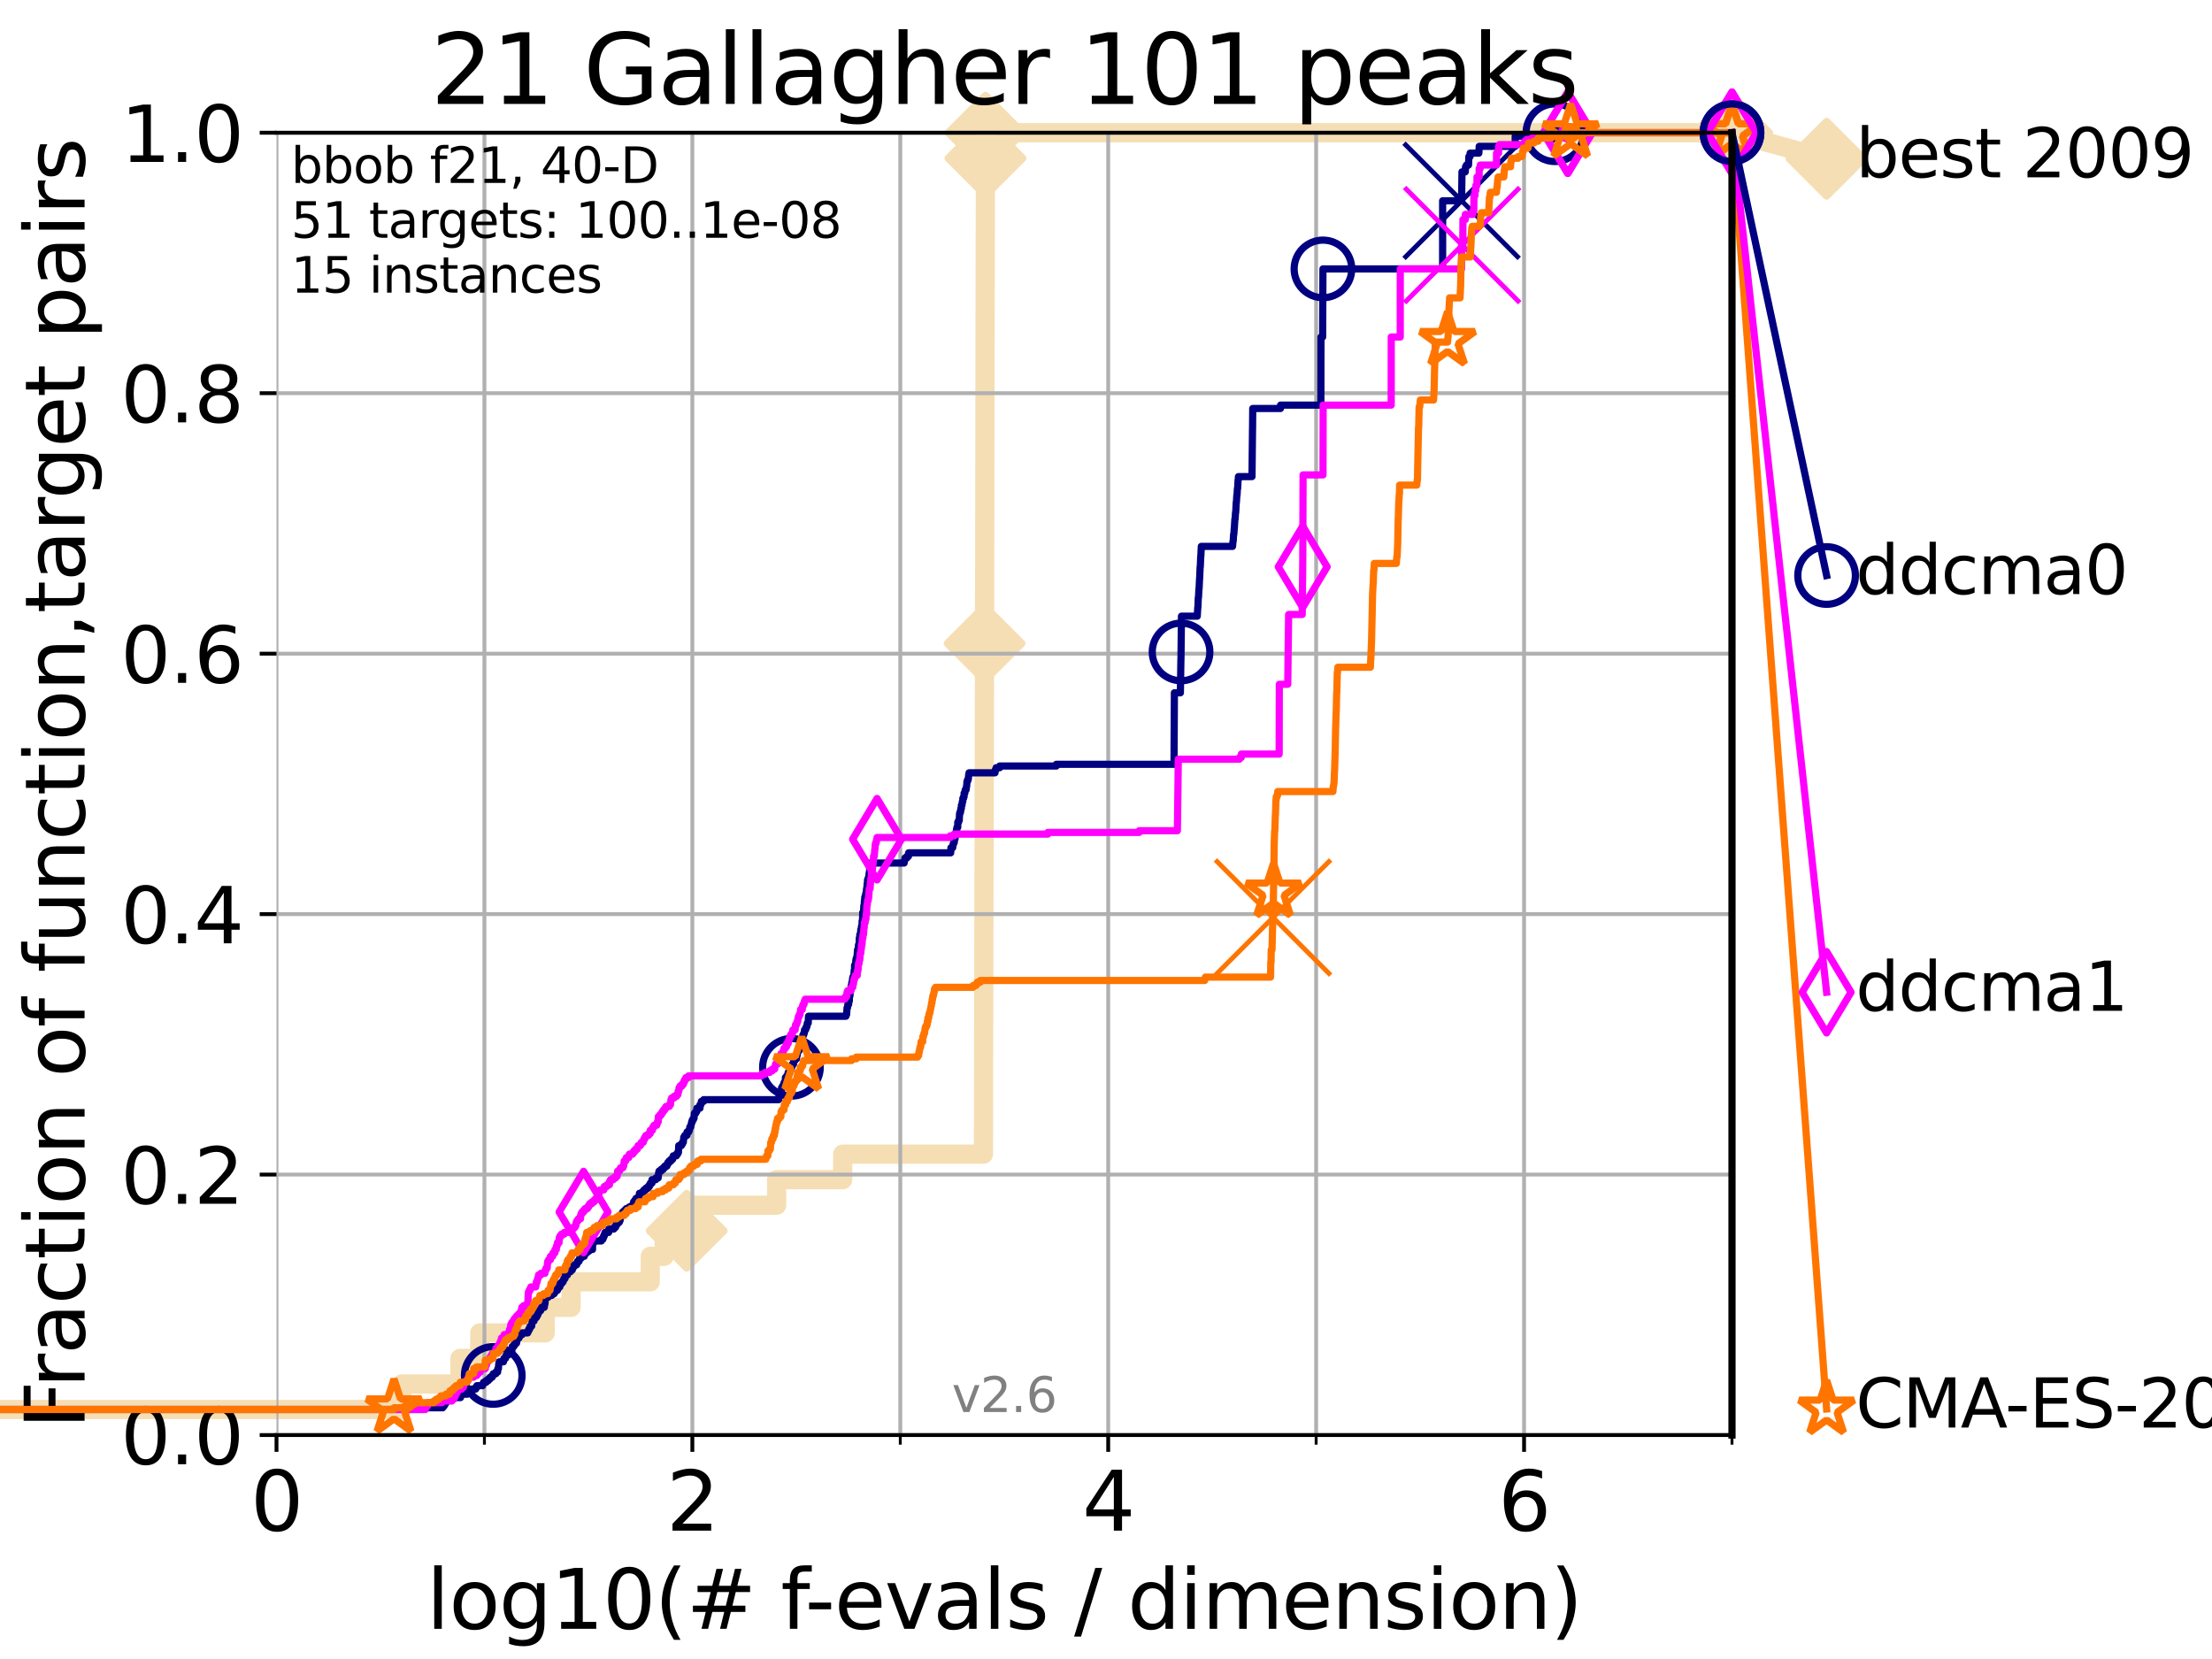 <?xml version="1.0" encoding="utf-8" standalone="no"?>
<!DOCTYPE svg PUBLIC "-//W3C//DTD SVG 1.1//EN"
  "http://www.w3.org/Graphics/SVG/1.1/DTD/svg11.dtd">
<svg xmlns:xlink="http://www.w3.org/1999/xlink" width="460.8pt" height="345.6pt" viewBox="0 0 460.8 345.6" xmlns="http://www.w3.org/2000/svg" version="1.1">
 <defs>
  <style type="text/css">*{stroke-linejoin: round; stroke-linecap: butt}</style>
 </defs>
 <g id="figure_1">
  <g id="patch_1">
   <path d="M 0 345.6 
L 460.8 345.6 
L 460.8 0 
L 0 0 
z
" style="fill: #ffffff"/>
  </g>
  <g id="axes_1">
   <g id="patch_2">
    <path d="M 57.6 298.944 
L 360.806 298.944 
L 360.806 27.648 
L 57.6 27.648 
z
" style="fill: #ffffff"/>
   </g>
   <g id="line2d_1">
    <path d="M -1 293.624 
L 83.678 293.624 
L 83.678 288.305 
L 95.814 288.305 
L 95.814 282.985 
L 99.95 282.985 
L 99.95 277.666 
L 113.574 277.666 
L 113.574 272.346 
L 118.962 272.346 
L 118.962 267.027 
L 135.464 267.027 
L 135.464 261.707 
L 138.362 261.707 
L 138.362 256.388 
L 143.046 256.388 
L 143.046 251.068 
L 161.786 251.068 
L 161.786 245.749 
L 175.553 245.749 
L 175.553 240.429 
L 204.876 240.429 
L 204.876 235.11 
L 204.894 235.11 
L 204.894 229.79 
L 204.898 229.79 
L 204.898 224.471 
L 204.901 224.471 
L 204.901 219.151 
L 204.915 219.151 
L 204.915 213.832 
L 204.922 213.832 
L 204.922 208.512 
L 204.934 208.512 
L 204.934 203.192 
L 204.943 203.192 
L 204.943 197.873 
L 204.954 197.873 
L 204.954 192.553 
L 204.97 192.553 
L 204.97 187.234 
L 204.977 187.234 
L 204.977 181.914 
L 204.988 181.914 
L 204.988 176.595 
L 205.012 176.595 
L 205.012 171.275 
L 205.019 171.275 
L 205.019 165.956 
L 205.028 165.956 
L 205.028 160.636 
L 205.05 160.636 
L 205.05 155.317 
L 205.057 155.317 
L 205.057 149.997 
L 205.067 149.997 
L 205.067 144.678 
L 205.082 144.678 
L 205.082 139.358 
L 205.093 139.358 
L 205.093 134.039 
L 205.105 134.039 
L 205.105 128.719 
L 205.111 128.719 
L 205.111 123.4 
L 205.128 123.4 
L 205.128 118.08 
L 205.135 118.08 
L 205.135 112.76 
L 205.14 112.76 
L 205.14 107.441 
L 205.155 107.441 
L 205.155 102.121 
L 205.161 102.121 
L 205.161 96.802 
L 205.165 96.802 
L 205.165 91.482 
L 205.175 91.482 
L 205.175 86.163 
L 205.185 86.163 
L 205.185 80.843 
L 205.19 80.843 
L 205.19 75.524 
L 205.2 75.524 
L 205.2 70.204 
L 205.209 70.204 
L 205.209 64.885 
L 205.222 64.885 
L 205.222 59.565 
L 205.23 59.565 
L 205.23 54.246 
L 205.238 54.246 
L 205.238 48.926 
L 205.259 48.926 
L 205.259 43.607 
L 205.265 43.607 
L 205.265 38.287 
L 205.27 38.287 
L 205.27 32.968 
L 205.295 32.968 
L 205.295 27.648 
L 360.806 27.648 
" style="fill: none; stroke: #f5deb3; stroke-width: 4; stroke-linecap: square"/>
   </g>
   <g id="line2d_2">
    <defs>
     <path id="m0cde4dc25d" d="M -0 7.778 
L 7.778 0 
L 0 -7.778 
L -7.778 -0 
z
" style="stroke: #f5deb3; stroke-width: 1.5; stroke-linejoin: miter"/>
    </defs>
    <g>
     <use xlink:href="#m0cde4dc25d" x="143.046" y="256.388" style="fill: #f5deb3; stroke: #f5deb3; stroke-width: 1.5; stroke-linejoin: miter"/>
     <use xlink:href="#m0cde4dc25d" x="205.105" y="134.039" style="fill: #f5deb3; stroke: #f5deb3; stroke-width: 1.5; stroke-linejoin: miter"/>
     <use xlink:href="#m0cde4dc25d" x="205.295" y="32.968" style="fill: #f5deb3; stroke: #f5deb3; stroke-width: 1.5; stroke-linejoin: miter"/>
     <use xlink:href="#m0cde4dc25d" x="205.295" y="27.648" style="fill: #f5deb3; stroke: #f5deb3; stroke-width: 1.5; stroke-linejoin: miter"/>
     <use xlink:href="#m0cde4dc25d" x="360.806" y="27.648" style="fill: #f5deb3; stroke: #f5deb3; stroke-width: 1.5; stroke-linejoin: miter"/>
    </g>
   </g>
   <g id="line2d_3">
    <path style="fill: none; stroke: #f5deb3; stroke-width: 4; stroke-linecap: square"/>
    <g/>
   </g>
   <g id="line2d_4">
    <path d="M 360.806 27.648 
L 380.515 33.074 
" style="fill: none; stroke: #f5deb3; stroke-width: 4; stroke-linecap: square"/>
    <g>
     <use xlink:href="#m0cde4dc25d" x="360.806" y="27.648" style="fill: #f5deb3; stroke: #f5deb3; stroke-width: 1.5; stroke-linejoin: miter"/>
     <use xlink:href="#m0cde4dc25d" x="380.515" y="33.074" style="fill: #f5deb3; stroke: #f5deb3; stroke-width: 1.5; stroke-linejoin: miter"/>
    </g>
   </g>
   <g id="matplotlib.axis_1">
    <g id="xtick_1">
     <g id="line2d_5">
      <path d="M 57.6 298.944 
L 57.6 27.648 
" clip-path="url(#p5192b13184)" style="fill: none; stroke: #b0b0b0; stroke-width: 0.8; stroke-linecap: square"/>
     </g>
     <g id="line2d_6">
      <defs>
       <path id="m7843bf4728" d="M 0 0 
L 0 3.5 
" style="stroke: #000000; stroke-width: 0.8"/>
      </defs>
      <g>
       <use xlink:href="#m7843bf4728" x="57.6" y="298.944" style="stroke: #000000; stroke-width: 0.8"/>
      </g>
     </g>
     <g id="text_1">
      <!-- 0 -->
      <g transform="translate(52.192 318.861)scale(0.17 -0.17)">
       <defs>
        <path id="DejaVuSans-30" d="M 2034 4250 
Q 1547 4250 1301 3770 
Q 1056 3291 1056 2328 
Q 1056 1369 1301 889 
Q 1547 409 2034 409 
Q 2525 409 2770 889 
Q 3016 1369 3016 2328 
Q 3016 3291 2770 3770 
Q 2525 4250 2034 4250 
z
M 2034 4750 
Q 2819 4750 3233 4129 
Q 3647 3509 3647 2328 
Q 3647 1150 3233 529 
Q 2819 -91 2034 -91 
Q 1250 -91 836 529 
Q 422 1150 422 2328 
Q 422 3509 836 4129 
Q 1250 4750 2034 4750 
z
" transform="scale(0.016)"/>
       </defs>
       <use xlink:href="#DejaVuSans-30"/>
      </g>
     </g>
    </g>
    <g id="xtick_2">
     <g id="line2d_7">
      <path d="M 144.23 298.944 
L 144.23 27.648 
" clip-path="url(#p5192b13184)" style="fill: none; stroke: #b0b0b0; stroke-width: 0.8; stroke-linecap: square"/>
     </g>
     <g id="line2d_8">
      <g>
       <use xlink:href="#m7843bf4728" x="144.23" y="298.944" style="stroke: #000000; stroke-width: 0.8"/>
      </g>
     </g>
     <g id="text_2">
      <!-- 2 -->
      <g transform="translate(138.822 318.861)scale(0.17 -0.17)">
       <defs>
        <path id="DejaVuSans-32" d="M 1228 531 
L 3431 531 
L 3431 0 
L 469 0 
L 469 531 
Q 828 903 1448 1529 
Q 2069 2156 2228 2338 
Q 2531 2678 2651 2914 
Q 2772 3150 2772 3378 
Q 2772 3750 2511 3984 
Q 2250 4219 1831 4219 
Q 1534 4219 1204 4116 
Q 875 4013 500 3803 
L 500 4441 
Q 881 4594 1212 4672 
Q 1544 4750 1819 4750 
Q 2544 4750 2975 4387 
Q 3406 4025 3406 3419 
Q 3406 3131 3298 2873 
Q 3191 2616 2906 2266 
Q 2828 2175 2409 1742 
Q 1991 1309 1228 531 
z
" transform="scale(0.016)"/>
       </defs>
       <use xlink:href="#DejaVuSans-32"/>
      </g>
     </g>
    </g>
    <g id="xtick_3">
     <g id="line2d_9">
      <path d="M 230.861 298.944 
L 230.861 27.648 
" clip-path="url(#p5192b13184)" style="fill: none; stroke: #b0b0b0; stroke-width: 0.8; stroke-linecap: square"/>
     </g>
     <g id="line2d_10">
      <g>
       <use xlink:href="#m7843bf4728" x="230.861" y="298.944" style="stroke: #000000; stroke-width: 0.8"/>
      </g>
     </g>
     <g id="text_3">
      <!-- 4 -->
      <g transform="translate(225.453 318.861)scale(0.17 -0.17)">
       <defs>
        <path id="DejaVuSans-34" d="M 2419 4116 
L 825 1625 
L 2419 1625 
L 2419 4116 
z
M 2253 4666 
L 3047 4666 
L 3047 1625 
L 3713 1625 
L 3713 1100 
L 3047 1100 
L 3047 0 
L 2419 0 
L 2419 1100 
L 313 1100 
L 313 1709 
L 2253 4666 
z
" transform="scale(0.016)"/>
       </defs>
       <use xlink:href="#DejaVuSans-34"/>
      </g>
     </g>
    </g>
    <g id="xtick_4">
     <g id="line2d_11">
      <path d="M 317.491 298.944 
L 317.491 27.648 
" clip-path="url(#p5192b13184)" style="fill: none; stroke: #b0b0b0; stroke-width: 0.8; stroke-linecap: square"/>
     </g>
     <g id="line2d_12">
      <g>
       <use xlink:href="#m7843bf4728" x="317.491" y="298.944" style="stroke: #000000; stroke-width: 0.8"/>
      </g>
     </g>
     <g id="text_4">
      <!-- 6 -->
      <g transform="translate(312.083 318.861)scale(0.17 -0.17)">
       <defs>
        <path id="DejaVuSans-36" d="M 2113 2584 
Q 1688 2584 1439 2293 
Q 1191 2003 1191 1497 
Q 1191 994 1439 701 
Q 1688 409 2113 409 
Q 2538 409 2786 701 
Q 3034 994 3034 1497 
Q 3034 2003 2786 2293 
Q 2538 2584 2113 2584 
z
M 3366 4563 
L 3366 3988 
Q 3128 4100 2886 4159 
Q 2644 4219 2406 4219 
Q 1781 4219 1451 3797 
Q 1122 3375 1075 2522 
Q 1259 2794 1537 2939 
Q 1816 3084 2150 3084 
Q 2853 3084 3261 2657 
Q 3669 2231 3669 1497 
Q 3669 778 3244 343 
Q 2819 -91 2113 -91 
Q 1303 -91 875 529 
Q 447 1150 447 2328 
Q 447 3434 972 4092 
Q 1497 4750 2381 4750 
Q 2619 4750 2861 4703 
Q 3103 4656 3366 4563 
z
" transform="scale(0.016)"/>
       </defs>
       <use xlink:href="#DejaVuSans-36"/>
      </g>
     </g>
    </g>
    <g id="xtick_5">
     <g id="line2d_13">
      <path d="M 100.915 298.944 
L 100.915 27.648 
" clip-path="url(#p5192b13184)" style="fill: none; stroke: #b0b0b0; stroke-width: 0.8; stroke-linecap: square"/>
     </g>
     <g id="line2d_14">
      <defs>
       <path id="m6f909d2fc8" d="M 0 0 
L 0 2 
" style="stroke: #000000; stroke-width: 0.6"/>
      </defs>
      <g>
       <use xlink:href="#m6f909d2fc8" x="100.915" y="298.944" style="stroke: #000000; stroke-width: 0.6"/>
      </g>
     </g>
    </g>
    <g id="xtick_6">
     <g id="line2d_15">
      <path d="M 187.546 298.944 
L 187.546 27.648 
" clip-path="url(#p5192b13184)" style="fill: none; stroke: #b0b0b0; stroke-width: 0.8; stroke-linecap: square"/>
     </g>
     <g id="line2d_16">
      <g>
       <use xlink:href="#m6f909d2fc8" x="187.546" y="298.944" style="stroke: #000000; stroke-width: 0.6"/>
      </g>
     </g>
    </g>
    <g id="xtick_7">
     <g id="line2d_17">
      <path d="M 274.176 298.944 
L 274.176 27.648 
" clip-path="url(#p5192b13184)" style="fill: none; stroke: #b0b0b0; stroke-width: 0.8; stroke-linecap: square"/>
     </g>
     <g id="line2d_18">
      <g>
       <use xlink:href="#m6f909d2fc8" x="274.176" y="298.944" style="stroke: #000000; stroke-width: 0.6"/>
      </g>
     </g>
    </g>
    <g id="xtick_8">
     <g id="line2d_19">
      <path d="M 360.806 298.944 
L 360.806 27.648 
" clip-path="url(#p5192b13184)" style="fill: none; stroke: #b0b0b0; stroke-width: 0.8; stroke-linecap: square"/>
     </g>
     <g id="line2d_20">
      <g>
       <use xlink:href="#m6f909d2fc8" x="360.806" y="298.944" style="stroke: #000000; stroke-width: 0.6"/>
      </g>
     </g>
    </g>
    <g id="text_5">
     <!-- log10(# f-evals / dimension) -->
     <g transform="translate(88.823 339.314)scale(0.17 -0.17)">
      <defs>
       <path id="DejaVuSans-6c" d="M 603 4863 
L 1178 4863 
L 1178 0 
L 603 0 
L 603 4863 
z
" transform="scale(0.016)"/>
       <path id="DejaVuSans-6f" d="M 1959 3097 
Q 1497 3097 1228 2736 
Q 959 2375 959 1747 
Q 959 1119 1226 758 
Q 1494 397 1959 397 
Q 2419 397 2687 759 
Q 2956 1122 2956 1747 
Q 2956 2369 2687 2733 
Q 2419 3097 1959 3097 
z
M 1959 3584 
Q 2709 3584 3137 3096 
Q 3566 2609 3566 1747 
Q 3566 888 3137 398 
Q 2709 -91 1959 -91 
Q 1206 -91 779 398 
Q 353 888 353 1747 
Q 353 2609 779 3096 
Q 1206 3584 1959 3584 
z
" transform="scale(0.016)"/>
       <path id="DejaVuSans-67" d="M 2906 1791 
Q 2906 2416 2648 2759 
Q 2391 3103 1925 3103 
Q 1463 3103 1205 2759 
Q 947 2416 947 1791 
Q 947 1169 1205 825 
Q 1463 481 1925 481 
Q 2391 481 2648 825 
Q 2906 1169 2906 1791 
z
M 3481 434 
Q 3481 -459 3084 -895 
Q 2688 -1331 1869 -1331 
Q 1566 -1331 1297 -1286 
Q 1028 -1241 775 -1147 
L 775 -588 
Q 1028 -725 1275 -790 
Q 1522 -856 1778 -856 
Q 2344 -856 2625 -561 
Q 2906 -266 2906 331 
L 2906 616 
Q 2728 306 2450 153 
Q 2172 0 1784 0 
Q 1141 0 747 490 
Q 353 981 353 1791 
Q 353 2603 747 3093 
Q 1141 3584 1784 3584 
Q 2172 3584 2450 3431 
Q 2728 3278 2906 2969 
L 2906 3500 
L 3481 3500 
L 3481 434 
z
" transform="scale(0.016)"/>
       <path id="DejaVuSans-31" d="M 794 531 
L 1825 531 
L 1825 4091 
L 703 3866 
L 703 4441 
L 1819 4666 
L 2450 4666 
L 2450 531 
L 3481 531 
L 3481 0 
L 794 0 
L 794 531 
z
" transform="scale(0.016)"/>
       <path id="DejaVuSans-28" d="M 1984 4856 
Q 1566 4138 1362 3434 
Q 1159 2731 1159 2009 
Q 1159 1288 1364 580 
Q 1569 -128 1984 -844 
L 1484 -844 
Q 1016 -109 783 600 
Q 550 1309 550 2009 
Q 550 2706 781 3412 
Q 1013 4119 1484 4856 
L 1984 4856 
z
" transform="scale(0.016)"/>
       <path id="DejaVuSans-23" d="M 3272 2816 
L 2363 2816 
L 2100 1772 
L 3016 1772 
L 3272 2816 
z
M 2803 4594 
L 2478 3297 
L 3391 3297 
L 3719 4594 
L 4219 4594 
L 3897 3297 
L 4872 3297 
L 4872 2816 
L 3775 2816 
L 3519 1772 
L 4513 1772 
L 4513 1294 
L 3397 1294 
L 3072 0 
L 2572 0 
L 2894 1294 
L 1978 1294 
L 1656 0 
L 1153 0 
L 1478 1294 
L 494 1294 
L 494 1772 
L 1594 1772 
L 1856 2816 
L 850 2816 
L 850 3297 
L 1978 3297 
L 2297 4594 
L 2803 4594 
z
" transform="scale(0.016)"/>
       <path id="DejaVuSans-20" transform="scale(0.016)"/>
       <path id="DejaVuSans-66" d="M 2375 4863 
L 2375 4384 
L 1825 4384 
Q 1516 4384 1395 4259 
Q 1275 4134 1275 3809 
L 1275 3500 
L 2222 3500 
L 2222 3053 
L 1275 3053 
L 1275 0 
L 697 0 
L 697 3053 
L 147 3053 
L 147 3500 
L 697 3500 
L 697 3744 
Q 697 4328 969 4595 
Q 1241 4863 1831 4863 
L 2375 4863 
z
" transform="scale(0.016)"/>
       <path id="DejaVuSans-2d" d="M 313 2009 
L 1997 2009 
L 1997 1497 
L 313 1497 
L 313 2009 
z
" transform="scale(0.016)"/>
       <path id="DejaVuSans-65" d="M 3597 1894 
L 3597 1613 
L 953 1613 
Q 991 1019 1311 708 
Q 1631 397 2203 397 
Q 2534 397 2845 478 
Q 3156 559 3463 722 
L 3463 178 
Q 3153 47 2828 -22 
Q 2503 -91 2169 -91 
Q 1331 -91 842 396 
Q 353 884 353 1716 
Q 353 2575 817 3079 
Q 1281 3584 2069 3584 
Q 2775 3584 3186 3129 
Q 3597 2675 3597 1894 
z
M 3022 2063 
Q 3016 2534 2758 2815 
Q 2500 3097 2075 3097 
Q 1594 3097 1305 2825 
Q 1016 2553 972 2059 
L 3022 2063 
z
" transform="scale(0.016)"/>
       <path id="DejaVuSans-76" d="M 191 3500 
L 800 3500 
L 1894 563 
L 2988 3500 
L 3597 3500 
L 2284 0 
L 1503 0 
L 191 3500 
z
" transform="scale(0.016)"/>
       <path id="DejaVuSans-61" d="M 2194 1759 
Q 1497 1759 1228 1600 
Q 959 1441 959 1056 
Q 959 750 1161 570 
Q 1363 391 1709 391 
Q 2188 391 2477 730 
Q 2766 1069 2766 1631 
L 2766 1759 
L 2194 1759 
z
M 3341 1997 
L 3341 0 
L 2766 0 
L 2766 531 
Q 2569 213 2275 61 
Q 1981 -91 1556 -91 
Q 1019 -91 701 211 
Q 384 513 384 1019 
Q 384 1609 779 1909 
Q 1175 2209 1959 2209 
L 2766 2209 
L 2766 2266 
Q 2766 2663 2505 2880 
Q 2244 3097 1772 3097 
Q 1472 3097 1187 3025 
Q 903 2953 641 2809 
L 641 3341 
Q 956 3463 1253 3523 
Q 1550 3584 1831 3584 
Q 2591 3584 2966 3190 
Q 3341 2797 3341 1997 
z
" transform="scale(0.016)"/>
       <path id="DejaVuSans-73" d="M 2834 3397 
L 2834 2853 
Q 2591 2978 2328 3040 
Q 2066 3103 1784 3103 
Q 1356 3103 1142 2972 
Q 928 2841 928 2578 
Q 928 2378 1081 2264 
Q 1234 2150 1697 2047 
L 1894 2003 
Q 2506 1872 2764 1633 
Q 3022 1394 3022 966 
Q 3022 478 2636 193 
Q 2250 -91 1575 -91 
Q 1294 -91 989 -36 
Q 684 19 347 128 
L 347 722 
Q 666 556 975 473 
Q 1284 391 1588 391 
Q 1994 391 2212 530 
Q 2431 669 2431 922 
Q 2431 1156 2273 1281 
Q 2116 1406 1581 1522 
L 1381 1569 
Q 847 1681 609 1914 
Q 372 2147 372 2553 
Q 372 3047 722 3315 
Q 1072 3584 1716 3584 
Q 2034 3584 2315 3537 
Q 2597 3491 2834 3397 
z
" transform="scale(0.016)"/>
       <path id="DejaVuSans-2f" d="M 1625 4666 
L 2156 4666 
L 531 -594 
L 0 -594 
L 1625 4666 
z
" transform="scale(0.016)"/>
       <path id="DejaVuSans-64" d="M 2906 2969 
L 2906 4863 
L 3481 4863 
L 3481 0 
L 2906 0 
L 2906 525 
Q 2725 213 2448 61 
Q 2172 -91 1784 -91 
Q 1150 -91 751 415 
Q 353 922 353 1747 
Q 353 2572 751 3078 
Q 1150 3584 1784 3584 
Q 2172 3584 2448 3432 
Q 2725 3281 2906 2969 
z
M 947 1747 
Q 947 1113 1208 752 
Q 1469 391 1925 391 
Q 2381 391 2643 752 
Q 2906 1113 2906 1747 
Q 2906 2381 2643 2742 
Q 2381 3103 1925 3103 
Q 1469 3103 1208 2742 
Q 947 2381 947 1747 
z
" transform="scale(0.016)"/>
       <path id="DejaVuSans-69" d="M 603 3500 
L 1178 3500 
L 1178 0 
L 603 0 
L 603 3500 
z
M 603 4863 
L 1178 4863 
L 1178 4134 
L 603 4134 
L 603 4863 
z
" transform="scale(0.016)"/>
       <path id="DejaVuSans-6d" d="M 3328 2828 
Q 3544 3216 3844 3400 
Q 4144 3584 4550 3584 
Q 5097 3584 5394 3201 
Q 5691 2819 5691 2113 
L 5691 0 
L 5113 0 
L 5113 2094 
Q 5113 2597 4934 2840 
Q 4756 3084 4391 3084 
Q 3944 3084 3684 2787 
Q 3425 2491 3425 1978 
L 3425 0 
L 2847 0 
L 2847 2094 
Q 2847 2600 2669 2842 
Q 2491 3084 2119 3084 
Q 1678 3084 1418 2786 
Q 1159 2488 1159 1978 
L 1159 0 
L 581 0 
L 581 3500 
L 1159 3500 
L 1159 2956 
Q 1356 3278 1631 3431 
Q 1906 3584 2284 3584 
Q 2666 3584 2933 3390 
Q 3200 3197 3328 2828 
z
" transform="scale(0.016)"/>
       <path id="DejaVuSans-6e" d="M 3513 2113 
L 3513 0 
L 2938 0 
L 2938 2094 
Q 2938 2591 2744 2837 
Q 2550 3084 2163 3084 
Q 1697 3084 1428 2787 
Q 1159 2491 1159 1978 
L 1159 0 
L 581 0 
L 581 3500 
L 1159 3500 
L 1159 2956 
Q 1366 3272 1645 3428 
Q 1925 3584 2291 3584 
Q 2894 3584 3203 3211 
Q 3513 2838 3513 2113 
z
" transform="scale(0.016)"/>
       <path id="DejaVuSans-29" d="M 513 4856 
L 1013 4856 
Q 1481 4119 1714 3412 
Q 1947 2706 1947 2009 
Q 1947 1309 1714 600 
Q 1481 -109 1013 -844 
L 513 -844 
Q 928 -128 1133 580 
Q 1338 1288 1338 2009 
Q 1338 2731 1133 3434 
Q 928 4138 513 4856 
z
" transform="scale(0.016)"/>
      </defs>
      <use xlink:href="#DejaVuSans-6c"/>
      <use xlink:href="#DejaVuSans-6f" x="27.783"/>
      <use xlink:href="#DejaVuSans-67" x="88.965"/>
      <use xlink:href="#DejaVuSans-31" x="152.441"/>
      <use xlink:href="#DejaVuSans-30" x="216.064"/>
      <use xlink:href="#DejaVuSans-28" x="279.688"/>
      <use xlink:href="#DejaVuSans-23" x="318.701"/>
      <use xlink:href="#DejaVuSans-20" x="402.49"/>
      <use xlink:href="#DejaVuSans-66" x="434.277"/>
      <use xlink:href="#DejaVuSans-2d" x="463.982"/>
      <use xlink:href="#DejaVuSans-65" x="500.066"/>
      <use xlink:href="#DejaVuSans-76" x="561.59"/>
      <use xlink:href="#DejaVuSans-61" x="620.77"/>
      <use xlink:href="#DejaVuSans-6c" x="682.049"/>
      <use xlink:href="#DejaVuSans-73" x="709.832"/>
      <use xlink:href="#DejaVuSans-20" x="761.932"/>
      <use xlink:href="#DejaVuSans-2f" x="793.719"/>
      <use xlink:href="#DejaVuSans-20" x="827.41"/>
      <use xlink:href="#DejaVuSans-64" x="859.197"/>
      <use xlink:href="#DejaVuSans-69" x="922.674"/>
      <use xlink:href="#DejaVuSans-6d" x="950.457"/>
      <use xlink:href="#DejaVuSans-65" x="1047.869"/>
      <use xlink:href="#DejaVuSans-6e" x="1109.393"/>
      <use xlink:href="#DejaVuSans-73" x="1172.771"/>
      <use xlink:href="#DejaVuSans-69" x="1224.871"/>
      <use xlink:href="#DejaVuSans-6f" x="1252.654"/>
      <use xlink:href="#DejaVuSans-6e" x="1313.836"/>
      <use xlink:href="#DejaVuSans-29" x="1377.215"/>
     </g>
    </g>
   </g>
   <g id="matplotlib.axis_2">
    <g id="ytick_1">
     <g id="line2d_21">
      <path d="M 57.6 298.944 
L 360.806 298.944 
" clip-path="url(#p5192b13184)" style="fill: none; stroke: #b0b0b0; stroke-width: 0.8; stroke-linecap: square"/>
     </g>
     <g id="line2d_22">
      <defs>
       <path id="ma3e14ee9ba" d="M 0 0 
L -3.5 0 
" style="stroke: #000000; stroke-width: 0.8"/>
      </defs>
      <g>
       <use xlink:href="#ma3e14ee9ba" x="57.6" y="298.944" style="stroke: #000000; stroke-width: 0.8"/>
      </g>
     </g>
     <g id="text_6">
      <!-- 0.0 -->
      <g transform="translate(25.155 305.023)scale(0.16 -0.16)">
       <defs>
        <path id="DejaVuSans-2e" d="M 684 794 
L 1344 794 
L 1344 0 
L 684 0 
L 684 794 
z
" transform="scale(0.016)"/>
       </defs>
       <use xlink:href="#DejaVuSans-30"/>
       <use xlink:href="#DejaVuSans-2e" x="63.623"/>
       <use xlink:href="#DejaVuSans-30" x="95.41"/>
      </g>
     </g>
    </g>
    <g id="ytick_2">
     <g id="line2d_23">
      <path d="M 57.6 244.685 
L 360.806 244.685 
" clip-path="url(#p5192b13184)" style="fill: none; stroke: #b0b0b0; stroke-width: 0.8; stroke-linecap: square"/>
     </g>
     <g id="line2d_24">
      <g>
       <use xlink:href="#ma3e14ee9ba" x="57.6" y="244.685" style="stroke: #000000; stroke-width: 0.8"/>
      </g>
     </g>
     <g id="text_7">
      <!-- 0.2 -->
      <g transform="translate(25.155 250.764)scale(0.16 -0.16)">
       <use xlink:href="#DejaVuSans-30"/>
       <use xlink:href="#DejaVuSans-2e" x="63.623"/>
       <use xlink:href="#DejaVuSans-32" x="95.41"/>
      </g>
     </g>
    </g>
    <g id="ytick_3">
     <g id="line2d_25">
      <path d="M 57.6 190.426 
L 360.806 190.426 
" clip-path="url(#p5192b13184)" style="fill: none; stroke: #b0b0b0; stroke-width: 0.8; stroke-linecap: square"/>
     </g>
     <g id="line2d_26">
      <g>
       <use xlink:href="#ma3e14ee9ba" x="57.6" y="190.426" style="stroke: #000000; stroke-width: 0.8"/>
      </g>
     </g>
     <g id="text_8">
      <!-- 0.4 -->
      <g transform="translate(25.155 196.504)scale(0.16 -0.16)">
       <use xlink:href="#DejaVuSans-30"/>
       <use xlink:href="#DejaVuSans-2e" x="63.623"/>
       <use xlink:href="#DejaVuSans-34" x="95.41"/>
      </g>
     </g>
    </g>
    <g id="ytick_4">
     <g id="line2d_27">
      <path d="M 57.6 136.166 
L 360.806 136.166 
" clip-path="url(#p5192b13184)" style="fill: none; stroke: #b0b0b0; stroke-width: 0.8; stroke-linecap: square"/>
     </g>
     <g id="line2d_28">
      <g>
       <use xlink:href="#ma3e14ee9ba" x="57.6" y="136.166" style="stroke: #000000; stroke-width: 0.8"/>
      </g>
     </g>
     <g id="text_9">
      <!-- 0.6 -->
      <g transform="translate(25.155 142.245)scale(0.16 -0.16)">
       <use xlink:href="#DejaVuSans-30"/>
       <use xlink:href="#DejaVuSans-2e" x="63.623"/>
       <use xlink:href="#DejaVuSans-36" x="95.41"/>
      </g>
     </g>
    </g>
    <g id="ytick_5">
     <g id="line2d_29">
      <path d="M 57.6 81.907 
L 360.806 81.907 
" clip-path="url(#p5192b13184)" style="fill: none; stroke: #b0b0b0; stroke-width: 0.8; stroke-linecap: square"/>
     </g>
     <g id="line2d_30">
      <g>
       <use xlink:href="#ma3e14ee9ba" x="57.6" y="81.907" style="stroke: #000000; stroke-width: 0.8"/>
      </g>
     </g>
     <g id="text_10">
      <!-- 0.8 -->
      <g transform="translate(25.155 87.986)scale(0.16 -0.16)">
       <defs>
        <path id="DejaVuSans-38" d="M 2034 2216 
Q 1584 2216 1326 1975 
Q 1069 1734 1069 1313 
Q 1069 891 1326 650 
Q 1584 409 2034 409 
Q 2484 409 2743 651 
Q 3003 894 3003 1313 
Q 3003 1734 2745 1975 
Q 2488 2216 2034 2216 
z
M 1403 2484 
Q 997 2584 770 2862 
Q 544 3141 544 3541 
Q 544 4100 942 4425 
Q 1341 4750 2034 4750 
Q 2731 4750 3128 4425 
Q 3525 4100 3525 3541 
Q 3525 3141 3298 2862 
Q 3072 2584 2669 2484 
Q 3125 2378 3379 2068 
Q 3634 1759 3634 1313 
Q 3634 634 3220 271 
Q 2806 -91 2034 -91 
Q 1263 -91 848 271 
Q 434 634 434 1313 
Q 434 1759 690 2068 
Q 947 2378 1403 2484 
z
M 1172 3481 
Q 1172 3119 1398 2916 
Q 1625 2713 2034 2713 
Q 2441 2713 2670 2916 
Q 2900 3119 2900 3481 
Q 2900 3844 2670 4047 
Q 2441 4250 2034 4250 
Q 1625 4250 1398 4047 
Q 1172 3844 1172 3481 
z
" transform="scale(0.016)"/>
       </defs>
       <use xlink:href="#DejaVuSans-30"/>
       <use xlink:href="#DejaVuSans-2e" x="63.623"/>
       <use xlink:href="#DejaVuSans-38" x="95.41"/>
      </g>
     </g>
    </g>
    <g id="ytick_6">
     <g id="line2d_31">
      <path d="M 57.6 27.648 
L 360.806 27.648 
" clip-path="url(#p5192b13184)" style="fill: none; stroke: #b0b0b0; stroke-width: 0.8; stroke-linecap: square"/>
     </g>
     <g id="line2d_32">
      <g>
       <use xlink:href="#ma3e14ee9ba" x="57.6" y="27.648" style="stroke: #000000; stroke-width: 0.8"/>
      </g>
     </g>
     <g id="text_11">
      <!-- 1.0 -->
      <g transform="translate(25.155 33.727)scale(0.16 -0.16)">
       <use xlink:href="#DejaVuSans-31"/>
       <use xlink:href="#DejaVuSans-2e" x="63.623"/>
       <use xlink:href="#DejaVuSans-30" x="95.41"/>
      </g>
     </g>
    </g>
    <g id="text_12">
     <!-- Fraction of function,target pairs -->
     <g transform="translate(17.62 297.681)rotate(-90)scale(0.17 -0.17)">
      <defs>
       <path id="DejaVuSans-46" d="M 628 4666 
L 3309 4666 
L 3309 4134 
L 1259 4134 
L 1259 2759 
L 3109 2759 
L 3109 2228 
L 1259 2228 
L 1259 0 
L 628 0 
L 628 4666 
z
" transform="scale(0.016)"/>
       <path id="DejaVuSans-72" d="M 2631 2963 
Q 2534 3019 2420 3045 
Q 2306 3072 2169 3072 
Q 1681 3072 1420 2755 
Q 1159 2438 1159 1844 
L 1159 0 
L 581 0 
L 581 3500 
L 1159 3500 
L 1159 2956 
Q 1341 3275 1631 3429 
Q 1922 3584 2338 3584 
Q 2397 3584 2469 3576 
Q 2541 3569 2628 3553 
L 2631 2963 
z
" transform="scale(0.016)"/>
       <path id="DejaVuSans-63" d="M 3122 3366 
L 3122 2828 
Q 2878 2963 2633 3030 
Q 2388 3097 2138 3097 
Q 1578 3097 1268 2742 
Q 959 2388 959 1747 
Q 959 1106 1268 751 
Q 1578 397 2138 397 
Q 2388 397 2633 464 
Q 2878 531 3122 666 
L 3122 134 
Q 2881 22 2623 -34 
Q 2366 -91 2075 -91 
Q 1284 -91 818 406 
Q 353 903 353 1747 
Q 353 2603 823 3093 
Q 1294 3584 2113 3584 
Q 2378 3584 2631 3529 
Q 2884 3475 3122 3366 
z
" transform="scale(0.016)"/>
       <path id="DejaVuSans-74" d="M 1172 4494 
L 1172 3500 
L 2356 3500 
L 2356 3053 
L 1172 3053 
L 1172 1153 
Q 1172 725 1289 603 
Q 1406 481 1766 481 
L 2356 481 
L 2356 0 
L 1766 0 
Q 1100 0 847 248 
Q 594 497 594 1153 
L 594 3053 
L 172 3053 
L 172 3500 
L 594 3500 
L 594 4494 
L 1172 4494 
z
" transform="scale(0.016)"/>
       <path id="DejaVuSans-75" d="M 544 1381 
L 544 3500 
L 1119 3500 
L 1119 1403 
Q 1119 906 1312 657 
Q 1506 409 1894 409 
Q 2359 409 2629 706 
Q 2900 1003 2900 1516 
L 2900 3500 
L 3475 3500 
L 3475 0 
L 2900 0 
L 2900 538 
Q 2691 219 2414 64 
Q 2138 -91 1772 -91 
Q 1169 -91 856 284 
Q 544 659 544 1381 
z
M 1991 3584 
L 1991 3584 
z
" transform="scale(0.016)"/>
       <path id="DejaVuSans-2c" d="M 750 794 
L 1409 794 
L 1409 256 
L 897 -744 
L 494 -744 
L 750 256 
L 750 794 
z
" transform="scale(0.016)"/>
       <path id="DejaVuSans-70" d="M 1159 525 
L 1159 -1331 
L 581 -1331 
L 581 3500 
L 1159 3500 
L 1159 2969 
Q 1341 3281 1617 3432 
Q 1894 3584 2278 3584 
Q 2916 3584 3314 3078 
Q 3713 2572 3713 1747 
Q 3713 922 3314 415 
Q 2916 -91 2278 -91 
Q 1894 -91 1617 61 
Q 1341 213 1159 525 
z
M 3116 1747 
Q 3116 2381 2855 2742 
Q 2594 3103 2138 3103 
Q 1681 3103 1420 2742 
Q 1159 2381 1159 1747 
Q 1159 1113 1420 752 
Q 1681 391 2138 391 
Q 2594 391 2855 752 
Q 3116 1113 3116 1747 
z
" transform="scale(0.016)"/>
      </defs>
      <use xlink:href="#DejaVuSans-46"/>
      <use xlink:href="#DejaVuSans-72" x="50.27"/>
      <use xlink:href="#DejaVuSans-61" x="91.383"/>
      <use xlink:href="#DejaVuSans-63" x="152.662"/>
      <use xlink:href="#DejaVuSans-74" x="207.643"/>
      <use xlink:href="#DejaVuSans-69" x="246.852"/>
      <use xlink:href="#DejaVuSans-6f" x="274.635"/>
      <use xlink:href="#DejaVuSans-6e" x="335.816"/>
      <use xlink:href="#DejaVuSans-20" x="399.195"/>
      <use xlink:href="#DejaVuSans-6f" x="430.982"/>
      <use xlink:href="#DejaVuSans-66" x="492.164"/>
      <use xlink:href="#DejaVuSans-20" x="527.369"/>
      <use xlink:href="#DejaVuSans-66" x="559.156"/>
      <use xlink:href="#DejaVuSans-75" x="594.361"/>
      <use xlink:href="#DejaVuSans-6e" x="657.74"/>
      <use xlink:href="#DejaVuSans-63" x="721.119"/>
      <use xlink:href="#DejaVuSans-74" x="776.1"/>
      <use xlink:href="#DejaVuSans-69" x="815.309"/>
      <use xlink:href="#DejaVuSans-6f" x="843.092"/>
      <use xlink:href="#DejaVuSans-6e" x="904.273"/>
      <use xlink:href="#DejaVuSans-2c" x="967.652"/>
      <use xlink:href="#DejaVuSans-74" x="999.439"/>
      <use xlink:href="#DejaVuSans-61" x="1038.648"/>
      <use xlink:href="#DejaVuSans-72" x="1099.928"/>
      <use xlink:href="#DejaVuSans-67" x="1139.291"/>
      <use xlink:href="#DejaVuSans-65" x="1202.768"/>
      <use xlink:href="#DejaVuSans-74" x="1264.291"/>
      <use xlink:href="#DejaVuSans-20" x="1303.5"/>
      <use xlink:href="#DejaVuSans-70" x="1335.287"/>
      <use xlink:href="#DejaVuSans-61" x="1398.764"/>
      <use xlink:href="#DejaVuSans-69" x="1460.043"/>
      <use xlink:href="#DejaVuSans-72" x="1487.826"/>
      <use xlink:href="#DejaVuSans-73" x="1528.939"/>
     </g>
    </g>
   </g>
   <g id="line2d_33">
    <defs>
     <path id="mbcdc5ac0fa" d="M 0 1.5 
C 0.398 1.5 0.779 1.342 1.061 1.061 
C 1.342 0.779 1.5 0.398 1.5 0 
C 1.5 -0.398 1.342 -0.779 1.061 -1.061 
C 0.779 -1.342 0.398 -1.5 0 -1.5 
C -0.398 -1.5 -0.779 -1.342 -1.061 -1.061 
C -1.342 -0.779 -1.5 -0.398 -1.5 0 
C -1.5 0.398 -1.342 0.779 -1.061 1.061 
C -0.779 1.342 -0.398 1.5 0 1.5 
z
" style="stroke: #f5deb3"/>
    </defs>
    <g>
     <use xlink:href="#mbcdc5ac0fa" x="205.295" y="27.648" style="fill: #f5deb3; stroke: #f5deb3"/>
     <use xlink:href="#mbcdc5ac0fa" x="205.295" y="27.648" style="fill: #f5deb3; stroke: #f5deb3"/>
    </g>
   </g>
   <g id="line2d_34">
    <defs>
     <path id="mffaabb5ba6" d="M 0 1.5 
C 0.398 1.5 0.779 1.342 1.061 1.061 
C 1.342 0.779 1.5 0.398 1.5 0 
C 1.5 -0.398 1.342 -0.779 1.061 -1.061 
C 0.779 -1.342 0.398 -1.5 0 -1.5 
C -0.398 -1.5 -0.779 -1.342 -1.061 -1.061 
C -1.342 -0.779 -1.5 -0.398 -1.5 0 
C -1.5 0.398 -1.342 0.779 -1.061 1.061 
C -0.779 1.342 -0.398 1.5 0 1.5 
z
" style="stroke: #000080"/>
    </defs>
    <g>
     <use xlink:href="#mffaabb5ba6" x="323.917" y="27.648" style="fill: #000080; stroke: #000080"/>
     <use xlink:href="#mffaabb5ba6" x="323.917" y="27.648" style="fill: #000080; stroke: #000080"/>
    </g>
   </g>
   <g id="line2d_35">
    <path d="M -1 293.624 
L 88.156 293.624 
L 88.156 293.27 
L 92.224 293.27 
L 92.224 292.915 
L 92.52 292.915 
L 92.52 292.561 
L 92.739 292.561 
L 92.739 292.206 
L 92.956 292.206 
L 93.027 291.497 
L 94.206 291.497 
L 94.206 291.142 
L 95.937 291.142 
L 95.937 290.433 
L 97.353 290.433 
L 97.41 289.723 
L 98.295 289.723 
L 98.295 289.369 
L 99.089 289.369 
L 99.089 289.014 
L 99.347 289.014 
L 99.347 288.66 
L 100.535 288.66 
L 100.535 288.305 
L 100.726 288.305 
L 100.726 287.95 
L 101.288 287.95 
L 101.288 287.596 
L 101.743 287.596 
L 101.743 287.241 
L 102.1 287.241 
L 102.1 286.886 
L 102.536 286.886 
L 102.536 286.532 
L 102.751 286.532 
L 102.751 286.177 
L 103.297 286.177 
L 103.297 285.822 
L 103.667 285.822 
L 103.707 285.113 
L 103.828 285.113 
L 103.909 284.049 
L 103.989 284.049 
L 103.989 283.695 
L 104.886 283.695 
L 104.962 282.985 
L 105.3 282.985 
L 105.3 282.631 
L 105.448 282.631 
L 105.448 282.276 
L 105.887 282.276 
L 105.887 281.922 
L 106.595 281.922 
L 106.699 280.503 
L 107.042 280.503 
L 107.042 280.148 
L 107.278 280.148 
L 107.278 279.794 
L 107.611 279.794 
L 107.709 279.084 
L 107.775 279.084 
L 107.775 278.73 
L 108.131 278.73 
L 108.131 278.375 
L 108.322 278.375 
L 108.322 278.021 
L 108.761 278.021 
L 108.761 277.666 
L 109.932 277.666 
L 109.932 277.311 
L 110.106 277.311 
L 110.106 276.957 
L 110.307 276.957 
L 110.307 276.602 
L 110.449 276.602 
L 110.449 276.247 
L 110.758 276.247 
L 110.842 275.183 
L 111.253 275.183 
L 111.281 274.474 
L 111.736 274.474 
L 111.736 274.12 
L 111.946 274.12 
L 111.946 273.765 
L 112.103 273.765 
L 112.103 273.41 
L 112.258 273.41 
L 112.258 273.056 
L 112.614 273.056 
L 112.614 272.701 
L 112.79 272.701 
L 112.79 272.346 
L 113.381 272.346 
L 113.478 271.637 
L 113.526 271.637 
L 113.622 270.573 
L 113.67 270.573 
L 113.67 270.219 
L 114.234 270.219 
L 114.234 269.864 
L 114.939 269.864 
L 114.939 269.509 
L 115.446 269.509 
L 115.446 269.155 
L 115.683 269.155 
L 115.683 268.8 
L 116.128 268.8 
L 116.128 268.445 
L 116.295 268.445 
L 116.295 268.091 
L 116.624 268.091 
L 116.624 267.381 
L 117.028 267.381 
L 117.028 267.027 
L 117.306 267.027 
L 117.306 266.672 
L 117.462 266.672 
L 117.462 266.318 
L 117.714 266.318 
L 117.734 265.608 
L 118.208 265.608 
L 118.208 265.254 
L 118.339 265.254 
L 118.339 264.899 
L 118.872 264.899 
L 118.872 264.544 
L 119.23 264.544 
L 119.23 264.19 
L 119.372 264.19 
L 119.372 263.835 
L 119.617 263.835 
L 119.617 263.48 
L 120.132 263.48 
L 120.132 263.126 
L 120.301 263.126 
L 120.301 262.771 
L 120.617 262.771 
L 120.617 262.417 
L 120.765 262.417 
L 120.765 262.062 
L 121.106 262.062 
L 121.106 261.707 
L 121.722 261.707 
L 121.722 261.353 
L 121.862 261.353 
L 121.862 260.998 
L 122.244 260.998 
L 122.244 260.643 
L 122.693 260.643 
L 122.693 260.289 
L 123.432 260.289 
L 123.446 258.87 
L 123.728 258.87 
L 123.728 258.516 
L 125.271 258.516 
L 125.271 258.161 
L 125.603 258.161 
L 125.603 257.806 
L 125.742 257.806 
L 125.742 257.452 
L 125.904 257.452 
L 125.904 257.097 
L 126.029 257.097 
L 126.029 256.742 
L 126.793 256.742 
L 126.816 256.033 
L 127.878 256.033 
L 127.878 255.678 
L 128.222 255.678 
L 128.222 255.324 
L 128.376 255.324 
L 128.376 254.969 
L 128.669 254.969 
L 128.669 254.615 
L 129.02 254.615 
L 129.02 254.26 
L 129.178 254.26 
L 129.23 253.551 
L 129.386 253.551 
L 129.386 253.196 
L 129.53 253.196 
L 129.53 252.841 
L 129.714 252.841 
L 129.714 252.487 
L 130.087 252.487 
L 130.087 252.132 
L 130.443 252.132 
L 130.443 251.778 
L 131.087 251.778 
L 131.087 251.423 
L 131.683 251.423 
L 131.683 251.068 
L 131.992 251.068 
L 131.992 250.359 
L 132.261 250.359 
L 132.261 250.004 
L 132.49 250.004 
L 132.49 249.65 
L 132.967 249.65 
L 132.967 249.295 
L 133.205 249.295 
L 133.205 248.586 
L 133.853 248.586 
L 133.853 248.231 
L 134.145 248.231 
L 134.145 247.877 
L 134.542 247.877 
L 134.542 247.522 
L 135.001 247.522 
L 135.001 247.167 
L 135.283 247.167 
L 135.283 246.813 
L 135.479 246.813 
L 135.479 246.458 
L 135.82 246.458 
L 135.82 245.749 
L 136.612 245.749 
L 136.612 245.394 
L 137.106 245.394 
L 137.202 244.33 
L 137.277 244.33 
L 137.277 243.976 
L 137.695 243.976 
L 137.695 243.621 
L 138.148 243.621 
L 138.148 243.266 
L 138.477 243.266 
L 138.477 242.912 
L 138.937 242.912 
L 138.937 242.557 
L 139.105 242.557 
L 139.105 242.202 
L 139.393 242.202 
L 139.393 241.848 
L 139.784 241.848 
L 139.784 241.493 
L 140.127 241.493 
L 140.127 241.138 
L 140.249 241.138 
L 140.249 240.784 
L 140.894 240.784 
L 140.894 240.429 
L 141.162 240.429 
L 141.162 240.075 
L 141.333 240.075 
L 141.393 238.656 
L 141.943 238.656 
L 141.943 238.301 
L 142.175 238.301 
L 142.175 237.947 
L 142.347 237.947 
L 142.441 236.883 
L 142.647 236.883 
L 142.647 236.528 
L 143.101 236.528 
L 143.121 235.819 
L 143.472 235.819 
L 143.472 235.464 
L 143.619 235.464 
L 143.711 234.755 
L 143.908 234.755 
L 144.008 234.046 
L 144.084 234.046 
L 144.084 233.691 
L 144.207 233.691 
L 144.207 233.336 
L 144.404 233.336 
L 144.404 232.982 
L 144.58 232.982 
L 144.649 231.918 
L 144.923 231.918 
L 144.923 231.563 
L 145.153 231.563 
L 145.175 230.854 
L 145.817 230.854 
L 145.817 230.145 
L 146.011 230.145 
L 146.109 229.435 
L 146.584 229.435 
L 146.584 229.081 
L 162.21 229.081 
L 162.277 228.372 
L 162.496 228.372 
L 162.579 227.308 
L 162.807 227.308 
L 162.807 226.598 
L 163.016 226.598 
L 163.016 226.244 
L 163.211 226.244 
L 163.211 225.889 
L 163.325 225.889 
L 163.325 225.534 
L 163.567 225.534 
L 163.616 224.471 
L 163.889 224.471 
L 163.889 224.116 
L 164.078 224.116 
L 164.185 223.407 
L 164.541 223.407 
L 164.541 223.052 
L 164.692 223.052 
L 164.692 222.697 
L 164.87 222.697 
L 164.96 221.988 
L 165.093 221.988 
L 165.093 221.634 
L 165.323 221.634 
L 165.323 220.924 
L 165.605 220.924 
L 165.605 220.57 
L 165.94 220.57 
L 165.94 219.86 
L 166.074 219.86 
L 166.074 219.151 
L 166.265 219.151 
L 166.265 218.796 
L 166.521 218.796 
L 166.521 218.442 
L 166.654 218.442 
L 166.654 218.087 
L 166.826 218.087 
L 166.912 217.023 
L 166.991 217.023 
L 166.991 216.669 
L 167.195 216.669 
L 167.256 215.605 
L 167.429 215.605 
L 167.429 215.25 
L 167.545 215.25 
L 167.596 214.541 
L 167.822 214.541 
L 167.822 214.186 
L 167.969 214.186 
L 167.969 213.832 
L 168.106 213.832 
L 168.171 213.122 
L 168.367 213.122 
L 168.423 211.704 
L 176.216 211.704 
L 176.216 211.349 
L 176.365 211.349 
L 176.459 209.931 
L 176.555 209.931 
L 176.622 209.221 
L 176.793 209.221 
L 176.813 208.512 
L 176.932 208.512 
L 176.956 207.448 
L 177.061 207.448 
L 177.165 206.03 
L 177.246 206.03 
L 177.316 205.32 
L 177.38 205.32 
L 177.464 204.611 
L 177.539 204.611 
L 177.602 203.902 
L 177.656 203.902 
L 177.656 203.547 
L 177.842 203.547 
L 177.949 202.129 
L 178.01 202.129 
L 178.03 201.065 
L 178.214 201.065 
L 178.291 200.001 
L 178.36 200.001 
L 178.36 199.646 
L 178.491 199.646 
L 178.59 198.582 
L 178.631 198.582 
L 178.631 197.873 
L 178.778 197.873 
L 178.844 196.809 
L 178.976 196.809 
L 179.011 195.39 
L 179.111 195.39 
L 179.118 194.681 
L 179.252 194.681 
L 179.324 193.617 
L 179.391 193.617 
L 179.477 192.908 
L 179.559 192.908 
L 179.599 191.844 
L 179.671 191.844 
L 179.728 190.071 
L 179.87 190.071 
L 179.96 188.652 
L 180.02 188.652 
L 180.083 187.589 
L 180.132 187.589 
L 180.151 186.879 
L 180.266 186.879 
L 180.345 186.17 
L 180.431 186.17 
L 180.528 185.106 
L 180.576 185.106 
L 180.655 184.042 
L 180.715 184.042 
L 180.715 183.333 
L 180.833 183.333 
L 180.833 182.978 
L 180.957 182.978 
L 181.058 181.914 
L 181.109 181.914 
L 181.182 180.85 
L 181.231 180.85 
L 181.289 179.787 
L 188.346 179.787 
L 188.453 179.077 
L 188.535 179.077 
L 188.535 178.723 
L 188.94 178.723 
L 188.94 178.368 
L 189.259 178.368 
L 189.289 177.659 
L 198.047 177.659 
L 198.103 176.595 
L 198.46 176.595 
L 198.541 175.886 
L 198.628 175.886 
L 198.628 175.531 
L 198.781 175.531 
L 198.834 174.822 
L 198.939 174.822 
L 199.019 174.112 
L 199.062 174.112 
L 199.156 173.403 
L 199.175 173.403 
L 199.276 172.694 
L 199.351 172.694 
L 199.351 172.339 
L 199.518 172.339 
L 199.52 171.275 
L 199.69 171.275 
L 199.69 170.921 
L 199.831 170.921 
L 199.891 169.502 
L 199.985 169.502 
L 199.985 169.147 
L 200.111 169.147 
L 200.159 168.438 
L 200.267 168.438 
L 200.275 167.729 
L 200.407 167.729 
L 200.46 167.02 
L 200.558 167.02 
L 200.573 166.31 
L 200.726 166.31 
L 200.726 165.956 
L 200.839 165.956 
L 200.839 165.246 
L 200.986 165.246 
L 201.07 164.537 
L 201.248 164.537 
L 201.335 163.828 
L 201.367 163.828 
L 201.443 162.764 
L 201.567 162.764 
L 201.567 162.409 
L 201.707 162.409 
L 201.799 161.346 
L 201.87 161.346 
L 201.87 160.991 
L 207.276 160.991 
L 207.367 160.282 
L 207.521 160.282 
L 207.521 159.927 
L 208.258 159.927 
L 208.258 159.572 
L 220.051 159.572 
L 220.051 159.218 
L 244.569 159.218 
L 244.647 144.323 
L 245.895 144.323 
L 246.006 137.23 
L 246.018 137.23 
L 246.12 128.364 
L 249.411 128.364 
L 249.512 126.591 
L 249.539 126.591 
L 249.629 124.463 
L 249.668 124.463 
L 249.755 122.69 
L 249.788 122.69 
L 249.89 120.562 
L 249.904 120.562 
L 250.011 118.08 
L 250.042 118.08 
L 250.131 115.952 
L 250.155 115.952 
L 250.253 113.824 
L 256.758 113.824 
L 256.857 112.76 
L 256.889 112.76 
L 256.983 111.342 
L 257.023 111.342 
L 257.131 109.923 
L 257.141 109.923 
L 257.248 108.15 
L 257.296 108.15 
L 257.384 106.732 
L 257.423 106.732 
L 257.534 104.604 
L 257.57 104.604 
L 257.652 103.185 
L 257.696 103.185 
L 257.773 101.767 
L 257.821 101.767 
L 257.914 99.994 
L 257.949 99.994 
L 257.992 99.284 
L 260.814 99.284 
L 260.922 89.355 
L 260.929 89.355 
L 260.969 85.099 
L 266.743 85.099 
L 266.764 84.39 
L 275.166 84.39 
L 275.18 70.204 
L 275.528 70.204 
L 275.594 56.019 
L 300.525 56.019 
L 300.528 41.833 
L 304.478 41.833 
L 304.557 35.805 
L 305.241 35.805 
L 305.298 34.741 
L 305.478 34.741 
L 305.478 34.386 
L 305.919 34.386 
L 305.993 32.613 
L 306.242 32.613 
L 306.247 31.904 
L 308.072 31.904 
L 308.144 30.485 
L 315.644 30.485 
L 315.645 28.357 
L 318.272 28.357 
L 318.272 28.003 
L 323.917 28.003 
L 323.917 27.648 
L 360.806 27.648 
L 360.806 27.648 
" style="fill: none; stroke: #000080; stroke-width: 1.5; stroke-linecap: square"/>
   </g>
   <g id="line2d_36">
    <defs>
     <path id="m1afa1de92c" d="M 0 6 
C 1.591 6 3.117 5.368 4.243 4.243 
C 5.368 3.117 6 1.591 6 0 
C 6 -1.591 5.368 -3.117 4.243 -4.243 
C 3.117 -5.368 1.591 -6 0 -6 
C -1.591 -6 -3.117 -5.368 -4.243 -4.243 
C -5.368 -3.117 -6 -1.591 -6 0 
C -6 1.591 -5.368 3.117 -4.243 4.243 
C -3.117 5.368 -1.591 6 0 6 
z
" style="stroke: #000080; stroke-width: 1.5"/>
    </defs>
    <g>
     <use xlink:href="#m1afa1de92c" x="102.751" y="286.532" style="fill-opacity: 0; stroke: #000080; stroke-width: 1.5"/>
     <use xlink:href="#m1afa1de92c" x="164.87" y="222.343" style="fill-opacity: 0; stroke: #000080; stroke-width: 1.5"/>
     <use xlink:href="#m1afa1de92c" x="246.035" y="135.812" style="fill-opacity: 0; stroke: #000080; stroke-width: 1.5"/>
     <use xlink:href="#m1afa1de92c" x="275.594" y="56.019" style="fill-opacity: 0; stroke: #000080; stroke-width: 1.5"/>
     <use xlink:href="#m1afa1de92c" x="323.917" y="27.648" style="fill-opacity: 0; stroke: #000080; stroke-width: 1.5"/>
     <use xlink:href="#m1afa1de92c" x="360.806" y="27.648" style="fill-opacity: 0; stroke: #000080; stroke-width: 1.5"/>
    </g>
   </g>
   <g id="line2d_37">
    <path style="fill: none; stroke: #000080; stroke-width: 1.5; stroke-linecap: square"/>
    <g/>
   </g>
   <g id="line2d_38">
    <path d="M 304.477 41.833 
" clip-path="url(#p5192b13184)" style="fill: none; stroke: #000080; stroke-width: 1.5; stroke-linecap: square"/>
    <defs>
     <path id="m18c9cd4383" d="M -12 12 
L 12 -12 
M -12 -12 
L 12 12 
" style="stroke: #000080"/>
    </defs>
    <g clip-path="url(#p5192b13184)">
     <use xlink:href="#m18c9cd4383" x="304.477" y="41.833" style="fill: #000080; stroke: #000080"/>
    </g>
   </g>
   <g id="line2d_39">
    <defs>
     <path id="m3f1e300052" d="M 0 1.5 
C 0.398 1.5 0.779 1.342 1.061 1.061 
C 1.342 0.779 1.5 0.398 1.5 0 
C 1.5 -0.398 1.342 -0.779 1.061 -1.061 
C 0.779 -1.342 0.398 -1.5 0 -1.5 
C -0.398 -1.5 -0.779 -1.342 -1.061 -1.061 
C -1.342 -0.779 -1.5 -0.398 -1.5 0 
C -1.5 0.398 -1.342 0.779 -1.061 1.061 
C -0.779 1.342 -0.398 1.5 0 1.5 
z
" style="stroke: #ff00ff"/>
    </defs>
    <g>
     <use xlink:href="#m3f1e300052" x="326.6" y="27.648" style="fill: #ff00ff; stroke: #ff00ff"/>
     <use xlink:href="#m3f1e300052" x="326.6" y="27.648" style="fill: #ff00ff; stroke: #ff00ff"/>
    </g>
   </g>
   <g id="line2d_40">
    <path d="M -1 293.624 
L 88.614 293.624 
L 88.614 292.915 
L 89.061 292.915 
L 89.149 292.206 
L 92.074 292.206 
L 92.074 291.851 
L 94.138 291.851 
L 94.138 291.497 
L 94.539 291.497 
L 94.539 291.142 
L 94.736 291.142 
L 94.736 290.787 
L 94.866 290.787 
L 94.866 290.433 
L 95.059 290.433 
L 95.059 290.078 
L 95.251 290.078 
L 95.251 289.723 
L 95.378 289.723 
L 95.378 289.369 
L 96.181 289.369 
L 96.181 289.014 
L 96.54 289.014 
L 96.6 287.95 
L 97.067 287.95 
L 97.067 287.596 
L 97.523 287.596 
L 97.523 286.886 
L 98.67 286.886 
L 98.67 286.532 
L 99.347 286.532 
L 99.347 286.177 
L 99.651 286.177 
L 99.651 285.822 
L 100.049 285.822 
L 100.098 285.113 
L 101.102 285.113 
L 101.195 284.404 
L 101.334 284.404 
L 101.426 283.695 
L 101.653 283.695 
L 101.653 283.34 
L 101.922 283.34 
L 101.922 282.985 
L 102.144 282.985 
L 102.144 282.631 
L 102.363 282.631 
L 102.363 282.276 
L 102.579 282.276 
L 102.579 281.922 
L 103.131 281.922 
L 103.131 281.567 
L 103.297 281.567 
L 103.339 280.858 
L 103.707 280.858 
L 103.707 280.503 
L 103.828 280.503 
L 103.828 280.148 
L 104.148 280.148 
L 104.227 279.439 
L 104.384 279.439 
L 104.462 278.73 
L 105.037 278.73 
L 105.037 278.021 
L 105.851 278.021 
L 105.851 277.666 
L 106.138 277.666 
L 106.138 276.957 
L 106.315 276.957 
L 106.421 275.893 
L 106.595 275.893 
L 106.595 275.538 
L 106.872 275.538 
L 106.872 275.183 
L 107.076 275.183 
L 107.076 274.829 
L 107.345 274.829 
L 107.345 274.474 
L 107.644 274.474 
L 107.644 274.12 
L 108.002 274.12 
L 108.002 273.765 
L 108.322 273.765 
L 108.322 273.41 
L 108.543 273.41 
L 108.636 272.701 
L 108.699 272.701 
L 108.699 272.346 
L 109.068 272.346 
L 109.068 271.992 
L 109.727 271.992 
L 109.727 271.637 
L 109.961 271.637 
L 110.048 269.509 
L 110.077 269.509 
L 110.077 269.155 
L 110.221 269.155 
L 110.221 268.8 
L 110.421 268.8 
L 110.421 268.445 
L 110.59 268.445 
L 110.59 268.091 
L 111.603 268.091 
L 111.709 267.381 
L 111.736 267.381 
L 111.736 267.027 
L 111.894 267.027 
L 111.998 266.318 
L 112.103 266.318 
L 112.18 265.608 
L 112.665 265.608 
L 112.665 265.254 
L 113.526 265.254 
L 113.598 264.544 
L 113.742 264.544 
L 113.742 264.19 
L 113.978 264.19 
L 114.048 263.126 
L 114.095 263.126 
L 114.095 262.771 
L 114.281 262.771 
L 114.281 262.417 
L 114.67 262.417 
L 114.67 261.707 
L 115.139 261.707 
L 115.205 260.998 
L 115.597 260.998 
L 115.619 260.289 
L 115.896 260.289 
L 115.918 259.579 
L 116.065 259.579 
L 116.128 258.87 
L 116.46 258.87 
L 116.502 257.806 
L 116.665 257.806 
L 116.665 257.452 
L 116.948 257.452 
L 116.948 257.097 
L 117.521 257.097 
L 117.521 256.742 
L 118.302 256.742 
L 118.302 256.388 
L 118.908 256.388 
L 118.908 256.033 
L 119.425 256.033 
L 119.425 255.678 
L 119.79 255.678 
L 119.79 255.324 
L 119.962 255.324 
L 120.03 254.615 
L 120.2 254.615 
L 120.2 254.26 
L 120.468 254.26 
L 120.468 253.905 
L 120.928 253.905 
L 120.944 253.196 
L 121.041 253.196 
L 121.041 252.841 
L 121.234 252.841 
L 121.234 252.487 
L 121.566 252.487 
L 121.566 252.132 
L 121.862 252.132 
L 121.862 251.778 
L 122.38 251.778 
L 122.38 251.423 
L 122.634 251.423 
L 122.634 251.068 
L 122.869 251.068 
L 122.869 250.714 
L 123.332 250.714 
L 123.332 250.359 
L 123.77 250.359 
L 123.77 250.004 
L 124.102 250.004 
L 124.102 249.65 
L 124.508 249.65 
L 124.508 249.295 
L 124.642 249.295 
L 124.682 248.586 
L 124.841 248.586 
L 124.841 248.231 
L 124.998 248.231 
L 124.998 247.877 
L 125.792 247.877 
L 125.892 247.167 
L 126.421 247.167 
L 126.421 246.813 
L 126.958 246.813 
L 126.982 246.103 
L 127.181 246.103 
L 127.181 245.749 
L 127.765 245.749 
L 127.765 245.394 
L 128.244 245.394 
L 128.244 245.039 
L 128.571 245.039 
L 128.658 243.976 
L 129.041 243.976 
L 129.041 243.621 
L 129.282 243.621 
L 129.282 243.266 
L 129.765 243.266 
L 129.765 242.912 
L 129.927 242.912 
L 130.027 241.848 
L 130.345 241.848 
L 130.345 241.493 
L 130.472 241.493 
L 130.472 241.138 
L 130.993 241.138 
L 130.993 240.784 
L 131.106 240.784 
L 131.106 240.429 
L 131.802 240.429 
L 131.802 240.075 
L 132.082 240.075 
L 132.082 239.72 
L 132.402 239.72 
L 132.402 239.365 
L 132.778 239.365 
L 132.778 239.011 
L 132.916 239.011 
L 132.916 238.656 
L 133.39 238.656 
L 133.39 238.301 
L 133.615 238.301 
L 133.615 237.947 
L 134.016 237.947 
L 134.016 237.592 
L 134.137 237.592 
L 134.137 237.237 
L 134.329 237.237 
L 134.329 236.883 
L 134.542 236.883 
L 134.542 236.528 
L 135.101 236.528 
L 135.101 236.174 
L 135.442 236.174 
L 135.457 235.464 
L 135.901 235.464 
L 136.011 234.755 
L 136.264 234.755 
L 136.264 234.4 
L 136.816 234.4 
L 136.816 234.046 
L 136.948 234.046 
L 136.948 233.691 
L 137.12 233.691 
L 137.127 232.627 
L 137.426 232.627 
L 137.426 232.273 
L 137.735 232.273 
L 137.735 231.918 
L 137.966 231.918 
L 137.966 231.563 
L 138.213 231.563 
L 138.213 231.209 
L 138.49 231.209 
L 138.49 230.854 
L 138.731 230.854 
L 138.731 230.499 
L 139.411 230.499 
L 139.411 230.145 
L 139.665 230.145 
L 139.772 229.081 
L 139.915 229.081 
L 139.915 228.726 
L 140.417 228.726 
L 140.417 228.372 
L 140.956 228.372 
L 140.956 228.017 
L 141.234 228.017 
L 141.272 227.308 
L 141.415 227.308 
L 141.464 226.598 
L 141.665 226.598 
L 141.665 226.244 
L 142.059 226.244 
L 142.059 225.889 
L 142.363 225.889 
L 142.363 225.534 
L 142.492 225.534 
L 142.492 225.18 
L 142.677 225.18 
L 142.677 224.825 
L 142.901 224.825 
L 142.901 224.471 
L 143.458 224.471 
L 143.458 224.116 
L 158.65 224.116 
L 158.65 223.761 
L 159.383 223.761 
L 159.383 223.407 
L 160.361 223.407 
L 160.361 223.052 
L 160.91 223.052 
L 160.91 222.697 
L 161.381 222.697 
L 161.49 221.988 
L 161.567 221.988 
L 161.567 221.634 
L 162.023 221.634 
L 162.023 221.279 
L 162.214 221.279 
L 162.214 220.924 
L 162.328 220.924 
L 162.428 220.215 
L 162.615 220.215 
L 162.696 219.506 
L 163.1 219.506 
L 163.193 218.796 
L 163.282 218.796 
L 163.282 218.442 
L 163.552 218.442 
L 163.552 218.087 
L 163.838 218.087 
L 163.884 217.378 
L 164.194 217.378 
L 164.287 216.669 
L 164.387 216.669 
L 164.387 216.314 
L 164.563 216.314 
L 164.668 215.605 
L 164.961 215.605 
L 164.961 215.25 
L 165.101 215.25 
L 165.165 214.541 
L 165.639 214.541 
L 165.722 213.477 
L 165.926 213.477 
L 165.926 213.122 
L 166.065 213.122 
L 166.065 212.768 
L 166.189 212.768 
L 166.253 212.058 
L 166.34 212.058 
L 166.34 211.704 
L 166.501 211.704 
L 166.501 211.349 
L 166.65 211.349 
L 166.743 210.64 
L 166.772 210.64 
L 166.772 210.285 
L 167.135 210.285 
L 167.167 209.576 
L 167.3 209.576 
L 167.3 209.221 
L 167.491 209.221 
L 167.581 208.512 
L 167.736 208.512 
L 167.736 208.157 
L 175.973 208.157 
L 175.973 207.803 
L 176.233 207.803 
L 176.233 207.448 
L 176.42 207.448 
L 176.442 206.739 
L 176.571 206.739 
L 176.571 206.384 
L 177.291 206.384 
L 177.337 205.675 
L 177.645 205.675 
L 177.717 204.966 
L 177.792 204.966 
L 177.817 204.256 
L 177.933 204.256 
L 177.933 203.902 
L 178.056 203.902 
L 178.056 203.547 
L 178.175 203.547 
L 178.175 203.192 
L 178.582 203.192 
L 178.648 202.129 
L 178.743 202.129 
L 178.838 200.71 
L 178.961 200.71 
L 179.025 200.001 
L 179.098 200.001 
L 179.209 198.582 
L 179.317 198.582 
L 179.415 197.518 
L 179.451 197.518 
L 179.458 196.809 
L 179.572 196.809 
L 179.669 195.39 
L 179.765 195.39 
L 179.765 194.681 
L 179.885 194.681 
L 179.986 193.263 
L 180.026 193.263 
L 180.063 192.199 
L 180.225 192.199 
L 180.28 191.49 
L 180.382 191.49 
L 180.455 190.426 
L 180.524 190.426 
L 180.583 188.652 
L 180.644 188.652 
L 180.751 187.589 
L 180.855 187.589 
L 180.963 186.879 
L 180.976 186.879 
L 181.08 185.106 
L 181.255 185.106 
L 181.35 183.688 
L 181.408 183.688 
L 181.413 182.978 
L 181.52 182.978 
L 181.552 181.205 
L 181.727 181.205 
L 181.813 180.141 
L 181.851 180.141 
L 181.954 179.077 
L 181.964 179.077 
L 181.973 178.368 
L 182.128 178.368 
L 182.23 176.949 
L 182.262 176.949 
L 182.333 175.886 
L 182.416 175.886 
L 182.416 175.531 
L 182.552 175.531 
L 182.616 174.822 
L 182.705 174.822 
L 182.705 174.467 
L 197.966 174.467 
L 197.966 174.112 
L 198.76 174.112 
L 198.76 173.758 
L 218.289 173.758 
L 218.289 173.403 
L 237.322 173.403 
L 237.322 173.048 
L 245.271 173.048 
L 245.381 164.537 
L 245.385 164.537 
L 245.46 158.154 
L 258.205 158.154 
L 258.205 157.799 
L 258.581 157.799 
L 258.584 157.09 
L 266.474 157.09 
L 266.505 142.55 
L 268.263 142.55 
L 268.371 133.329 
L 268.379 133.329 
L 268.443 128.01 
L 271.277 128.01 
L 271.387 117.016 
L 271.39 117.016 
L 271.453 98.93 
L 275.605 98.93 
L 275.633 84.39 
L 289.813 84.39 
L 289.822 70.204 
L 291.697 70.204 
L 291.703 56.019 
L 304.455 56.019 
L 304.482 51.054 
L 304.73 51.054 
L 304.755 45.734 
L 305.251 45.734 
L 305.253 44.67 
L 306.801 44.67 
L 306.803 43.961 
L 307.019 43.961 
L 307.046 40.77 
L 307.26 40.77 
L 307.279 39.706 
L 307.433 39.706 
L 307.454 38.642 
L 307.673 38.642 
L 307.69 36.869 
L 308.131 36.869 
L 308.134 35.095 
L 308.356 35.095 
L 308.359 34.386 
L 311.751 34.386 
L 311.753 31.904 
L 312.177 31.904 
L 312.178 30.485 
L 312.36 30.485 
L 312.36 30.13 
L 317.494 30.13 
L 317.494 29.776 
L 317.632 29.776 
L 317.632 29.421 
L 318.031 29.421 
L 318.031 29.067 
L 319.175 29.067 
L 319.175 28.712 
L 321.383 28.712 
L 321.383 28.357 
L 326.111 28.357 
L 326.111 28.003 
L 326.6 28.003 
L 326.6 27.648 
L 360.806 27.648 
L 360.806 27.648 
" style="fill: none; stroke: #ff00ff; stroke-width: 1.5; stroke-linecap: square"/>
   </g>
   <g id="line2d_41">
    <defs>
     <path id="mfc0fb350b5" d="M -0 8.485 
L 5.091 0 
L 0 -8.485 
L -5.091 -0 
z
" style="stroke: #ff00ff; stroke-width: 1.5; stroke-linejoin: miter"/>
    </defs>
    <g>
     <use xlink:href="#mfc0fb350b5" x="121.566" y="252.487" style="fill-opacity: 0; stroke: #ff00ff; stroke-width: 1.5; stroke-linejoin: miter"/>
     <use xlink:href="#mfc0fb350b5" x="182.705" y="174.822" style="fill-opacity: 0; stroke: #ff00ff; stroke-width: 1.5; stroke-linejoin: miter"/>
     <use xlink:href="#mfc0fb350b5" x="271.378" y="118.08" style="fill-opacity: 0; stroke: #ff00ff; stroke-width: 1.5; stroke-linejoin: miter"/>
     <use xlink:href="#mfc0fb350b5" x="326.6" y="27.648" style="fill-opacity: 0; stroke: #ff00ff; stroke-width: 1.5; stroke-linejoin: miter"/>
     <use xlink:href="#mfc0fb350b5" x="326.6" y="27.648" style="fill-opacity: 0; stroke: #ff00ff; stroke-width: 1.5; stroke-linejoin: miter"/>
     <use xlink:href="#mfc0fb350b5" x="360.806" y="27.648" style="fill-opacity: 0; stroke: #ff00ff; stroke-width: 1.5; stroke-linejoin: miter"/>
    </g>
   </g>
   <g id="line2d_42">
    <path style="fill: none; stroke: #ff00ff; stroke-width: 1.5; stroke-linecap: square"/>
    <g/>
   </g>
   <g id="line2d_43">
    <path d="M 304.592 51.054 
" clip-path="url(#p5192b13184)" style="fill: none; stroke: #ff00ff; stroke-width: 1.5; stroke-linecap: square"/>
    <defs>
     <path id="m63f37307d4" d="M -12 12 
L 12 -12 
M -12 -12 
L 12 12 
" style="stroke: #ff00ff"/>
    </defs>
    <g clip-path="url(#p5192b13184)">
     <use xlink:href="#m63f37307d4" x="304.592" y="51.054" style="fill: #ff00ff; stroke: #ff00ff"/>
    </g>
   </g>
   <g id="line2d_44">
    <defs>
     <path id="mfdc6bfdfca" d="M 0 1.5 
C 0.398 1.5 0.779 1.342 1.061 1.061 
C 1.342 0.779 1.5 0.398 1.5 0 
C 1.5 -0.398 1.342 -0.779 1.061 -1.061 
C 0.779 -1.342 0.398 -1.5 0 -1.5 
C -0.398 -1.5 -0.779 -1.342 -1.061 -1.061 
C -1.342 -0.779 -1.5 -0.398 -1.5 0 
C -1.5 0.398 -1.342 0.779 -1.061 1.061 
C -0.779 1.342 -0.398 1.5 0 1.5 
z
" style="stroke: #ff7500"/>
    </defs>
    <g>
     <use xlink:href="#mfdc6bfdfca" x="327.209" y="27.648" style="fill: #ff7500; stroke: #ff7500"/>
     <use xlink:href="#mfdc6bfdfca" x="327.209" y="27.648" style="fill: #ff7500; stroke: #ff7500"/>
    </g>
   </g>
   <g id="line2d_45">
    <path d="M -1 293.624 
L 82.084 293.624 
L 82.084 293.27 
L 84.257 293.27 
L 84.257 292.915 
L 84.596 292.915 
L 84.596 292.561 
L 85.998 292.561 
L 85.998 292.206 
L 90.341 292.206 
L 90.341 291.851 
L 90.83 291.851 
L 90.83 291.497 
L 91.462 291.497 
L 91.462 291.142 
L 91.847 291.142 
L 91.847 290.787 
L 92.884 290.787 
L 92.884 290.433 
L 93.66 290.433 
L 93.729 289.723 
L 94.273 289.723 
L 94.273 289.369 
L 94.604 289.369 
L 94.604 289.014 
L 94.995 289.014 
L 94.995 288.66 
L 95.814 288.66 
L 95.876 287.95 
L 97.296 287.95 
L 97.296 287.596 
L 97.467 287.596 
L 97.467 287.241 
L 97.747 287.241 
L 97.747 286.177 
L 98.67 286.177 
L 98.67 285.113 
L 99.244 285.113 
L 99.244 284.759 
L 101.009 284.759 
L 101.102 283.34 
L 102.1 283.34 
L 102.1 282.985 
L 102.708 282.985 
L 102.793 281.922 
L 103.667 281.922 
L 103.667 281.567 
L 104.069 281.567 
L 104.069 281.212 
L 104.188 281.212 
L 104.188 280.858 
L 104.54 280.858 
L 104.54 280.503 
L 104.809 280.503 
L 104.809 280.148 
L 105 280.148 
L 105 279.794 
L 105.15 279.794 
L 105.15 279.439 
L 105.3 279.439 
L 105.3 279.084 
L 105.814 279.084 
L 105.814 278.73 
L 106.456 278.73 
L 106.456 278.375 
L 107.042 278.375 
L 107.042 278.021 
L 107.245 278.021 
L 107.312 277.311 
L 107.379 277.311 
L 107.379 276.957 
L 107.611 276.957 
L 107.611 276.602 
L 107.742 276.602 
L 107.807 275.893 
L 108.002 275.893 
L 108.002 275.538 
L 108.226 275.538 
L 108.226 275.183 
L 109.25 275.183 
L 109.25 274.829 
L 109.49 274.829 
L 109.52 274.12 
L 109.99 274.12 
L 110.019 273.41 
L 110.449 273.41 
L 110.534 272.701 
L 110.925 272.701 
L 110.925 272.346 
L 111.144 272.346 
L 111.144 271.637 
L 111.496 271.637 
L 111.576 270.928 
L 112.283 270.928 
L 112.36 270.219 
L 112.462 270.219 
L 112.462 269.864 
L 113.235 269.864 
L 113.235 269.509 
L 114.095 269.509 
L 114.165 268.8 
L 114.579 268.8 
L 114.67 268.091 
L 114.692 268.091 
L 114.782 267.381 
L 115.139 267.381 
L 115.205 266.672 
L 115.424 266.672 
L 115.424 266.318 
L 115.597 266.318 
L 115.597 265.963 
L 115.747 265.963 
L 115.747 265.608 
L 116.086 265.608 
L 116.086 265.254 
L 116.337 265.254 
L 116.399 264.544 
L 117.695 264.544 
L 117.734 263.835 
L 117.887 263.835 
L 117.887 263.48 
L 118.133 263.48 
L 118.152 262.771 
L 118.302 262.771 
L 118.302 262.417 
L 118.672 262.417 
L 118.672 262.062 
L 118.817 262.062 
L 118.817 261.707 
L 119.07 261.707 
L 119.141 260.998 
L 120.25 260.998 
L 120.25 260.643 
L 120.418 260.643 
L 120.418 260.289 
L 120.863 260.289 
L 120.912 259.579 
L 121.202 259.579 
L 121.202 259.225 
L 121.66 259.225 
L 121.66 258.87 
L 121.815 258.87 
L 121.862 258.161 
L 121.954 258.161 
L 121.954 257.806 
L 122.107 257.806 
L 122.214 256.742 
L 122.884 256.742 
L 122.884 256.388 
L 123.531 256.388 
L 123.531 256.033 
L 123.784 256.033 
L 123.784 255.678 
L 124.374 255.678 
L 124.374 255.324 
L 125.527 255.324 
L 125.616 254.615 
L 126.673 254.615 
L 126.673 254.26 
L 127.134 254.26 
L 127.134 253.905 
L 128.441 253.905 
L 128.441 253.551 
L 128.957 253.551 
L 128.957 253.196 
L 130.067 253.196 
L 130.067 252.841 
L 130.453 252.841 
L 130.453 252.487 
L 130.676 252.487 
L 130.676 252.132 
L 131.332 252.132 
L 131.332 251.778 
L 132.429 251.778 
L 132.429 251.423 
L 132.95 251.423 
L 132.95 250.714 
L 133.112 250.714 
L 133.112 250.359 
L 134.376 250.359 
L 134.479 249.65 
L 135.07 249.65 
L 135.07 249.295 
L 136.047 249.295 
L 136.047 248.586 
L 137.017 248.586 
L 137.017 248.231 
L 138.057 248.231 
L 138.057 247.877 
L 138.661 247.877 
L 138.661 247.522 
L 139.308 247.522 
L 139.405 246.813 
L 140.29 246.813 
L 140.29 246.458 
L 140.669 246.458 
L 140.669 246.103 
L 140.782 246.103 
L 140.782 245.749 
L 141.388 245.749 
L 141.388 245.394 
L 141.654 245.394 
L 141.654 244.685 
L 142.477 244.685 
L 142.477 244.33 
L 142.996 244.33 
L 142.996 243.976 
L 143.555 243.976 
L 143.633 243.266 
L 143.922 243.266 
L 143.922 242.912 
L 144.58 242.912 
L 144.58 242.557 
L 145.246 242.557 
L 145.331 241.848 
L 146.011 241.848 
L 146.011 241.493 
L 159.542 241.493 
L 159.542 241.138 
L 159.677 241.138 
L 159.677 240.784 
L 159.958 240.784 
L 159.978 239.72 
L 160.293 239.72 
L 160.293 239.365 
L 160.481 239.365 
L 160.568 237.947 
L 160.729 237.947 
L 160.787 237.237 
L 161.043 237.237 
L 161.091 236.528 
L 161.331 236.528 
L 161.345 235.819 
L 161.467 235.819 
L 161.469 235.11 
L 161.587 235.11 
L 161.613 234.4 
L 161.712 234.4 
L 161.777 233.691 
L 161.967 233.691 
L 161.967 232.982 
L 162.371 232.982 
L 162.371 232.627 
L 162.668 232.627 
L 162.71 231.563 
L 162.913 231.563 
L 162.913 231.209 
L 163.318 231.209 
L 163.378 230.145 
L 163.67 230.145 
L 163.67 229.435 
L 164.037 229.435 
L 164.126 228.726 
L 164.43 228.726 
L 164.459 228.017 
L 164.619 228.017 
L 164.619 227.662 
L 164.905 227.662 
L 164.905 227.308 
L 165.056 227.308 
L 165.112 226.244 
L 165.36 226.244 
L 165.36 225.889 
L 165.506 225.889 
L 165.506 225.534 
L 165.648 225.534 
L 165.648 225.18 
L 165.913 225.18 
L 165.913 224.825 
L 166.07 224.825 
L 166.077 224.116 
L 166.201 224.116 
L 166.201 223.407 
L 166.538 223.407 
L 166.538 223.052 
L 166.704 223.052 
L 166.704 222.343 
L 167.013 222.343 
L 167.013 221.988 
L 167.222 221.988 
L 167.298 221.279 
L 167.422 221.279 
L 167.422 220.924 
L 177.4 220.924 
L 177.4 220.57 
L 178.375 220.57 
L 178.375 220.215 
L 191.153 220.215 
L 191.153 219.86 
L 191.385 219.86 
L 191.435 219.151 
L 191.518 219.151 
L 191.591 218.442 
L 191.666 218.442 
L 191.666 218.087 
L 191.788 218.087 
L 191.872 217.023 
L 192.211 217.023 
L 192.232 215.959 
L 192.373 215.959 
L 192.472 215.25 
L 192.61 215.25 
L 192.711 214.186 
L 192.823 214.186 
L 192.823 213.832 
L 193.02 213.832 
L 193.02 213.477 
L 193.155 213.477 
L 193.174 212.768 
L 193.31 212.768 
L 193.31 212.058 
L 193.463 212.058 
L 193.504 211.349 
L 193.597 211.349 
L 193.597 210.994 
L 193.716 210.994 
L 193.817 210.285 
L 193.858 210.285 
L 193.956 209.576 
L 194.008 209.576 
L 194.075 208.867 
L 194.163 208.867 
L 194.19 208.157 
L 194.286 208.157 
L 194.314 207.448 
L 194.445 207.448 
L 194.538 206.739 
L 194.604 206.739 
L 194.664 206.03 
L 194.885 206.03 
L 194.885 205.675 
L 202.686 205.675 
L 202.686 205.32 
L 203.299 205.32 
L 203.299 204.966 
L 203.589 204.966 
L 203.589 204.611 
L 204.208 204.611 
L 204.208 204.256 
L 250.961 204.256 
L 250.961 203.902 
L 251.099 203.902 
L 251.099 203.547 
L 264.676 203.547 
L 264.734 200.355 
L 264.789 200.355 
L 264.812 197.873 
L 264.983 197.873 
L 265.091 193.263 
L 265.101 193.263 
L 265.209 190.071 
L 265.212 190.071 
L 265.317 184.397 
L 265.339 184.397 
L 265.448 175.176 
L 265.455 175.176 
L 265.534 173.048 
L 265.577 173.048 
L 265.673 169.857 
L 265.696 169.857 
L 265.803 166.665 
L 265.852 166.665 
L 265.87 165.956 
L 266.041 165.956 
L 266.041 165.601 
L 266.174 165.601 
L 266.177 164.892 
L 277.676 164.892 
L 277.737 163.828 
L 277.79 163.828 
L 277.888 163.119 
L 277.902 163.119 
L 278 160.636 
L 278.019 160.636 
L 278.123 157.09 
L 278.131 157.09 
L 278.24 151.416 
L 278.248 151.416 
L 278.349 148.224 
L 278.367 148.224 
L 278.449 144.323 
L 278.482 144.323 
L 278.58 140.067 
L 278.628 140.067 
L 278.71 139.003 
L 285.47 139.003 
L 285.577 136.876 
L 285.585 136.876 
L 285.696 134.039 
L 285.709 134.039 
L 285.818 129.074 
L 285.822 129.074 
L 285.931 123.754 
L 285.936 123.754 
L 286.04 121.626 
L 286.074 121.626 
L 286.161 118.789 
L 286.224 118.789 
L 286.291 117.371 
L 290.881 117.371 
L 290.987 115.952 
L 291.046 115.952 
L 291.156 113.47 
L 291.166 113.47 
L 291.263 108.15 
L 291.286 108.15 
L 291.383 104.604 
L 291.401 104.604 
L 291.505 102.831 
L 291.539 102.831 
L 291.56 101.058 
L 295.142 101.058 
L 295.228 99.994 
L 295.28 99.994 
L 295.39 94.319 
L 295.393 94.319 
L 295.504 89 
L 295.543 89 
L 295.632 84.744 
L 295.755 84.744 
L 295.849 83.68 
L 295.882 83.68 
L 295.882 83.326 
L 298.64 83.326 
L 298.746 81.198 
L 298.754 81.198 
L 298.855 76.588 
L 298.871 76.588 
L 298.975 71.977 
L 299.018 71.977 
L 299.115 71.268 
L 301.552 71.268 
L 301.64 70.204 
L 301.666 70.204 
L 301.77 66.303 
L 301.786 66.303 
L 301.892 63.466 
L 301.911 63.466 
L 301.979 62.048 
L 304.16 62.048 
L 304.268 59.565 
L 304.278 59.565 
L 304.367 54.955 
L 304.406 54.955 
L 304.481 53.536 
L 306.291 53.536 
L 306.398 51.409 
L 306.416 51.409 
L 306.513 48.571 
L 306.545 48.571 
L 306.59 47.508 
L 306.696 47.508 
L 306.696 47.153 
L 308.191 47.153 
L 308.191 46.798 
L 308.363 46.798 
L 308.467 45.025 
L 308.489 45.025 
L 308.595 44.316 
L 310.127 44.316 
L 310.22 42.188 
L 310.243 42.188 
L 310.271 41.124 
L 310.357 41.124 
L 310.46 40.06 
L 311.73 40.06 
L 311.829 38.996 
L 311.881 38.996 
L 311.989 37.578 
L 311.998 37.578 
L 312.077 36.869 
L 313.274 36.869 
L 313.369 35.45 
L 313.426 35.45 
L 313.47 34.741 
L 314.678 34.741 
L 314.735 33.677 
L 314.796 33.677 
L 314.877 32.968 
L 316.243 32.968 
L 316.243 32.613 
L 317.068 32.613 
L 317.177 31.549 
L 317.329 31.549 
L 317.351 30.84 
L 318.326 30.84 
L 318.418 29.776 
L 319.583 29.776 
L 319.583 29.421 
L 320.404 29.421 
L 320.445 28.712 
L 323.227 28.712 
L 323.227 28.357 
L 323.996 28.357 
L 323.996 28.003 
L 327.209 28.003 
L 327.209 27.648 
L 360.806 27.648 
L 360.806 27.648 
" style="fill: none; stroke: #ff7500; stroke-width: 1.5; stroke-linecap: square"/>
   </g>
   <g id="line2d_46">
    <defs>
     <path id="m92329b4005" d="M 0 -6 
L -1.347 -1.854 
L -5.706 -1.854 
L -2.18 0.708 
L -3.527 4.854 
L -0 2.292 
L 3.527 4.854 
L 2.18 0.708 
L 5.706 -1.854 
L 1.347 -1.854 
z
" style="stroke: #ff7500; stroke-width: 1.5; stroke-linejoin: bevel"/>
    </defs>
    <g>
     <use xlink:href="#m92329b4005" x="82.084" y="293.27" style="fill-opacity: 0; stroke: #ff7500; stroke-width: 1.5; stroke-linejoin: bevel"/>
     <use xlink:href="#m92329b4005" x="167.013" y="221.988" style="fill-opacity: 0; stroke: #ff7500; stroke-width: 1.5; stroke-linejoin: bevel"/>
     <use xlink:href="#m92329b4005" x="265.302" y="185.815" style="fill-opacity: 0; stroke: #ff7500; stroke-width: 1.5; stroke-linejoin: bevel"/>
     <use xlink:href="#m92329b4005" x="301.552" y="70.914" style="fill-opacity: 0; stroke: #ff7500; stroke-width: 1.5; stroke-linejoin: bevel"/>
     <use xlink:href="#m92329b4005" x="327.209" y="27.648" style="fill-opacity: 0; stroke: #ff7500; stroke-width: 1.5; stroke-linejoin: bevel"/>
     <use xlink:href="#m92329b4005" x="360.806" y="27.648" style="fill-opacity: 0; stroke: #ff7500; stroke-width: 1.5; stroke-linejoin: bevel"/>
    </g>
   </g>
   <g id="line2d_47">
    <path style="fill: none; stroke: #ff7500; stroke-width: 1.5; stroke-linecap: square"/>
    <g/>
   </g>
   <g id="line2d_48">
    <path d="M 265.193 191.135 
" clip-path="url(#p5192b13184)" style="fill: none; stroke: #ff7500; stroke-width: 1.5; stroke-linecap: square"/>
    <defs>
     <path id="mda4a6421a0" d="M -12 12 
L 12 -12 
M -12 -12 
L 12 12 
" style="stroke: #ff7500"/>
    </defs>
    <g clip-path="url(#p5192b13184)">
     <use xlink:href="#mda4a6421a0" x="265.193" y="191.135" style="fill: #ff7500; stroke: #ff7500"/>
    </g>
   </g>
   <g id="line2d_49">
    <path d="M 360.806 27.648 
L 380.515 293.518 
" style="fill: none; stroke: #ff7500; stroke-width: 1.5; stroke-linecap: square"/>
    <g>
     <use xlink:href="#m92329b4005" x="360.806" y="27.648" style="fill-opacity: 0; stroke: #ff7500; stroke-width: 1.5; stroke-linejoin: bevel"/>
     <use xlink:href="#m92329b4005" x="380.515" y="293.518" style="fill-opacity: 0; stroke: #ff7500; stroke-width: 1.5; stroke-linejoin: bevel"/>
    </g>
   </g>
   <g id="line2d_50">
    <path d="M 360.806 27.648 
L 380.515 206.703 
" style="fill: none; stroke: #ff00ff; stroke-width: 1.5; stroke-linecap: square"/>
    <g>
     <use xlink:href="#mfc0fb350b5" x="360.806" y="27.648" style="fill-opacity: 0; stroke: #ff00ff; stroke-width: 1.5; stroke-linejoin: miter"/>
     <use xlink:href="#mfc0fb350b5" x="380.515" y="206.703" style="fill-opacity: 0; stroke: #ff00ff; stroke-width: 1.5; stroke-linejoin: miter"/>
    </g>
   </g>
   <g id="line2d_51">
    <path d="M 360.806 27.648 
L 380.515 119.889 
" style="fill: none; stroke: #000080; stroke-width: 1.5; stroke-linecap: square"/>
    <g>
     <use xlink:href="#m1afa1de92c" x="360.806" y="27.648" style="fill-opacity: 0; stroke: #000080; stroke-width: 1.5"/>
     <use xlink:href="#m1afa1de92c" x="380.515" y="119.889" style="fill-opacity: 0; stroke: #000080; stroke-width: 1.5"/>
    </g>
   </g>
   <g id="line2d_52">
    <path d="M 360.806 298.944 
L 360.806 27.648 
" style="fill: none; stroke: #000000; stroke-width: 1.5; stroke-linecap: square"/>
   </g>
   <g id="patch_3">
    <path d="M 57.6 298.944 
L 360.806 298.944 
" style="fill: none; stroke: #000000; stroke-width: 0.8; stroke-linejoin: miter; stroke-linecap: square"/>
   </g>
   <g id="patch_4">
    <path d="M 57.6 27.648 
L 360.806 27.648 
" style="fill: none; stroke: #000000; stroke-width: 0.8; stroke-linejoin: miter; stroke-linecap: square"/>
   </g>
   <g id="text_13">
    <!-- CMA-ES-20 -->
    <g transform="translate(386.579 297.381)scale(0.14 -0.14)">
     <defs>
      <path id="DejaVuSans-43" d="M 4122 4306 
L 4122 3641 
Q 3803 3938 3442 4084 
Q 3081 4231 2675 4231 
Q 1875 4231 1450 3742 
Q 1025 3253 1025 2328 
Q 1025 1406 1450 917 
Q 1875 428 2675 428 
Q 3081 428 3442 575 
Q 3803 722 4122 1019 
L 4122 359 
Q 3791 134 3420 21 
Q 3050 -91 2638 -91 
Q 1578 -91 968 557 
Q 359 1206 359 2328 
Q 359 3453 968 4101 
Q 1578 4750 2638 4750 
Q 3056 4750 3426 4639 
Q 3797 4528 4122 4306 
z
" transform="scale(0.016)"/>
      <path id="DejaVuSans-4d" d="M 628 4666 
L 1569 4666 
L 2759 1491 
L 3956 4666 
L 4897 4666 
L 4897 0 
L 4281 0 
L 4281 4097 
L 3078 897 
L 2444 897 
L 1241 4097 
L 1241 0 
L 628 0 
L 628 4666 
z
" transform="scale(0.016)"/>
      <path id="DejaVuSans-41" d="M 2188 4044 
L 1331 1722 
L 3047 1722 
L 2188 4044 
z
M 1831 4666 
L 2547 4666 
L 4325 0 
L 3669 0 
L 3244 1197 
L 1141 1197 
L 716 0 
L 50 0 
L 1831 4666 
z
" transform="scale(0.016)"/>
      <path id="DejaVuSans-45" d="M 628 4666 
L 3578 4666 
L 3578 4134 
L 1259 4134 
L 1259 2753 
L 3481 2753 
L 3481 2222 
L 1259 2222 
L 1259 531 
L 3634 531 
L 3634 0 
L 628 0 
L 628 4666 
z
" transform="scale(0.016)"/>
      <path id="DejaVuSans-53" d="M 3425 4513 
L 3425 3897 
Q 3066 4069 2747 4153 
Q 2428 4238 2131 4238 
Q 1616 4238 1336 4038 
Q 1056 3838 1056 3469 
Q 1056 3159 1242 3001 
Q 1428 2844 1947 2747 
L 2328 2669 
Q 3034 2534 3370 2195 
Q 3706 1856 3706 1288 
Q 3706 609 3251 259 
Q 2797 -91 1919 -91 
Q 1588 -91 1214 -16 
Q 841 59 441 206 
L 441 856 
Q 825 641 1194 531 
Q 1563 422 1919 422 
Q 2459 422 2753 634 
Q 3047 847 3047 1241 
Q 3047 1584 2836 1778 
Q 2625 1972 2144 2069 
L 1759 2144 
Q 1053 2284 737 2584 
Q 422 2884 422 3419 
Q 422 4038 858 4394 
Q 1294 4750 2059 4750 
Q 2388 4750 2728 4690 
Q 3069 4631 3425 4513 
z
" transform="scale(0.016)"/>
     </defs>
     <use xlink:href="#DejaVuSans-43"/>
     <use xlink:href="#DejaVuSans-4d" x="69.824"/>
     <use xlink:href="#DejaVuSans-41" x="156.104"/>
     <use xlink:href="#DejaVuSans-2d" x="222.262"/>
     <use xlink:href="#DejaVuSans-45" x="258.346"/>
     <use xlink:href="#DejaVuSans-53" x="321.529"/>
     <use xlink:href="#DejaVuSans-2d" x="385.006"/>
     <use xlink:href="#DejaVuSans-32" x="421.09"/>
     <use xlink:href="#DejaVuSans-30" x="484.713"/>
    </g>
   </g>
   <g id="text_14">
    <!-- ddcma1 -->
    <g transform="translate(386.579 210.566)scale(0.14 -0.14)">
     <use xlink:href="#DejaVuSans-64"/>
     <use xlink:href="#DejaVuSans-64" x="63.477"/>
     <use xlink:href="#DejaVuSans-63" x="126.953"/>
     <use xlink:href="#DejaVuSans-6d" x="181.934"/>
     <use xlink:href="#DejaVuSans-61" x="279.346"/>
     <use xlink:href="#DejaVuSans-31" x="340.625"/>
    </g>
   </g>
   <g id="text_15">
    <!-- ddcma0 -->
    <g transform="translate(386.579 123.752)scale(0.14 -0.14)">
     <use xlink:href="#DejaVuSans-64"/>
     <use xlink:href="#DejaVuSans-64" x="63.477"/>
     <use xlink:href="#DejaVuSans-63" x="126.953"/>
     <use xlink:href="#DejaVuSans-6d" x="181.934"/>
     <use xlink:href="#DejaVuSans-61" x="279.346"/>
     <use xlink:href="#DejaVuSans-30" x="340.625"/>
    </g>
   </g>
   <g id="text_16">
    <!-- best 2009 -->
    <g transform="translate(386.579 36.937)scale(0.14 -0.14)">
     <defs>
      <path id="DejaVuSans-62" d="M 3116 1747 
Q 3116 2381 2855 2742 
Q 2594 3103 2138 3103 
Q 1681 3103 1420 2742 
Q 1159 2381 1159 1747 
Q 1159 1113 1420 752 
Q 1681 391 2138 391 
Q 2594 391 2855 752 
Q 3116 1113 3116 1747 
z
M 1159 2969 
Q 1341 3281 1617 3432 
Q 1894 3584 2278 3584 
Q 2916 3584 3314 3078 
Q 3713 2572 3713 1747 
Q 3713 922 3314 415 
Q 2916 -91 2278 -91 
Q 1894 -91 1617 61 
Q 1341 213 1159 525 
L 1159 0 
L 581 0 
L 581 4863 
L 1159 4863 
L 1159 2969 
z
" transform="scale(0.016)"/>
      <path id="DejaVuSans-39" d="M 703 97 
L 703 672 
Q 941 559 1184 500 
Q 1428 441 1663 441 
Q 2288 441 2617 861 
Q 2947 1281 2994 2138 
Q 2813 1869 2534 1725 
Q 2256 1581 1919 1581 
Q 1219 1581 811 2004 
Q 403 2428 403 3163 
Q 403 3881 828 4315 
Q 1253 4750 1959 4750 
Q 2769 4750 3195 4129 
Q 3622 3509 3622 2328 
Q 3622 1225 3098 567 
Q 2575 -91 1691 -91 
Q 1453 -91 1209 -44 
Q 966 3 703 97 
z
M 1959 2075 
Q 2384 2075 2632 2365 
Q 2881 2656 2881 3163 
Q 2881 3666 2632 3958 
Q 2384 4250 1959 4250 
Q 1534 4250 1286 3958 
Q 1038 3666 1038 3163 
Q 1038 2656 1286 2365 
Q 1534 2075 1959 2075 
z
" transform="scale(0.016)"/>
     </defs>
     <use xlink:href="#DejaVuSans-62"/>
     <use xlink:href="#DejaVuSans-65" x="63.477"/>
     <use xlink:href="#DejaVuSans-73" x="125"/>
     <use xlink:href="#DejaVuSans-74" x="177.1"/>
     <use xlink:href="#DejaVuSans-20" x="216.309"/>
     <use xlink:href="#DejaVuSans-32" x="248.096"/>
     <use xlink:href="#DejaVuSans-30" x="311.719"/>
     <use xlink:href="#DejaVuSans-30" x="375.342"/>
     <use xlink:href="#DejaVuSans-39" x="438.965"/>
    </g>
   </g>
   <g id="text_17">
    <!-- bbob f21, 40-D -->
    <g transform="translate(60.632 38.111)scale(0.102 -0.102)">
     <defs>
      <path id="DejaVuSans-44" d="M 1259 4147 
L 1259 519 
L 2022 519 
Q 2988 519 3436 956 
Q 3884 1394 3884 2338 
Q 3884 3275 3436 3711 
Q 2988 4147 2022 4147 
L 1259 4147 
z
M 628 4666 
L 1925 4666 
Q 3281 4666 3915 4102 
Q 4550 3538 4550 2338 
Q 4550 1131 3912 565 
Q 3275 0 1925 0 
L 628 0 
L 628 4666 
z
" transform="scale(0.016)"/>
     </defs>
     <use xlink:href="#DejaVuSans-62"/>
     <use xlink:href="#DejaVuSans-62" x="63.477"/>
     <use xlink:href="#DejaVuSans-6f" x="126.953"/>
     <use xlink:href="#DejaVuSans-62" x="188.135"/>
     <use xlink:href="#DejaVuSans-20" x="251.611"/>
     <use xlink:href="#DejaVuSans-66" x="283.398"/>
     <use xlink:href="#DejaVuSans-32" x="318.604"/>
     <use xlink:href="#DejaVuSans-31" x="382.227"/>
     <use xlink:href="#DejaVuSans-2c" x="445.85"/>
     <use xlink:href="#DejaVuSans-20" x="477.637"/>
     <use xlink:href="#DejaVuSans-34" x="509.424"/>
     <use xlink:href="#DejaVuSans-30" x="573.047"/>
     <use xlink:href="#DejaVuSans-2d" x="636.67"/>
     <use xlink:href="#DejaVuSans-44" x="672.754"/>
    </g>
    <!-- 51 targets: 100..1e-08 -->
    <g transform="translate(60.632 49.533)scale(0.102 -0.102)">
     <defs>
      <path id="DejaVuSans-35" d="M 691 4666 
L 3169 4666 
L 3169 4134 
L 1269 4134 
L 1269 2991 
Q 1406 3038 1543 3061 
Q 1681 3084 1819 3084 
Q 2600 3084 3056 2656 
Q 3513 2228 3513 1497 
Q 3513 744 3044 326 
Q 2575 -91 1722 -91 
Q 1428 -91 1123 -41 
Q 819 9 494 109 
L 494 744 
Q 775 591 1075 516 
Q 1375 441 1709 441 
Q 2250 441 2565 725 
Q 2881 1009 2881 1497 
Q 2881 1984 2565 2268 
Q 2250 2553 1709 2553 
Q 1456 2553 1204 2497 
Q 953 2441 691 2322 
L 691 4666 
z
" transform="scale(0.016)"/>
      <path id="DejaVuSans-3a" d="M 750 794 
L 1409 794 
L 1409 0 
L 750 0 
L 750 794 
z
M 750 3309 
L 1409 3309 
L 1409 2516 
L 750 2516 
L 750 3309 
z
" transform="scale(0.016)"/>
     </defs>
     <use xlink:href="#DejaVuSans-35"/>
     <use xlink:href="#DejaVuSans-31" x="63.623"/>
     <use xlink:href="#DejaVuSans-20" x="127.246"/>
     <use xlink:href="#DejaVuSans-74" x="159.033"/>
     <use xlink:href="#DejaVuSans-61" x="198.242"/>
     <use xlink:href="#DejaVuSans-72" x="259.521"/>
     <use xlink:href="#DejaVuSans-67" x="298.885"/>
     <use xlink:href="#DejaVuSans-65" x="362.361"/>
     <use xlink:href="#DejaVuSans-74" x="423.885"/>
     <use xlink:href="#DejaVuSans-73" x="463.094"/>
     <use xlink:href="#DejaVuSans-3a" x="515.193"/>
     <use xlink:href="#DejaVuSans-20" x="548.885"/>
     <use xlink:href="#DejaVuSans-31" x="580.672"/>
     <use xlink:href="#DejaVuSans-30" x="644.295"/>
     <use xlink:href="#DejaVuSans-30" x="707.918"/>
     <use xlink:href="#DejaVuSans-2e" x="771.541"/>
     <use xlink:href="#DejaVuSans-2e" x="803.328"/>
     <use xlink:href="#DejaVuSans-31" x="835.115"/>
     <use xlink:href="#DejaVuSans-65" x="898.738"/>
     <use xlink:href="#DejaVuSans-2d" x="960.262"/>
     <use xlink:href="#DejaVuSans-30" x="996.346"/>
     <use xlink:href="#DejaVuSans-38" x="1059.969"/>
    </g>
    <!-- 15 instances -->
    <g transform="translate(60.632 60.955)scale(0.102 -0.102)">
     <use xlink:href="#DejaVuSans-31"/>
     <use xlink:href="#DejaVuSans-35" x="63.623"/>
     <use xlink:href="#DejaVuSans-20" x="127.246"/>
     <use xlink:href="#DejaVuSans-69" x="159.033"/>
     <use xlink:href="#DejaVuSans-6e" x="186.816"/>
     <use xlink:href="#DejaVuSans-73" x="250.195"/>
     <use xlink:href="#DejaVuSans-74" x="302.295"/>
     <use xlink:href="#DejaVuSans-61" x="341.504"/>
     <use xlink:href="#DejaVuSans-6e" x="402.783"/>
     <use xlink:href="#DejaVuSans-63" x="466.162"/>
     <use xlink:href="#DejaVuSans-65" x="521.143"/>
     <use xlink:href="#DejaVuSans-73" x="582.666"/>
    </g>
   </g>
   <g id="text_18">
    <!-- v2.6 -->
    <g style="fill: #808080" transform="translate(198.292 294.151)scale(0.1 -0.1)">
     <use xlink:href="#DejaVuSans-76"/>
     <use xlink:href="#DejaVuSans-32" x="59.18"/>
     <use xlink:href="#DejaVuSans-2e" x="122.803"/>
     <use xlink:href="#DejaVuSans-36" x="154.59"/>
    </g>
   </g>
   <g id="text_19">
    <!-- 21 Gallagher 101 peaks -->
    <g transform="translate(89.716 21.648)scale(0.2 -0.2)">
     <defs>
      <path id="DejaVuSans-47" d="M 3809 666 
L 3809 1919 
L 2778 1919 
L 2778 2438 
L 4434 2438 
L 4434 434 
Q 4069 175 3628 42 
Q 3188 -91 2688 -91 
Q 1594 -91 976 548 
Q 359 1188 359 2328 
Q 359 3472 976 4111 
Q 1594 4750 2688 4750 
Q 3144 4750 3555 4637 
Q 3966 4525 4313 4306 
L 4313 3634 
Q 3963 3931 3569 4081 
Q 3175 4231 2741 4231 
Q 1884 4231 1454 3753 
Q 1025 3275 1025 2328 
Q 1025 1384 1454 906 
Q 1884 428 2741 428 
Q 3075 428 3337 486 
Q 3600 544 3809 666 
z
" transform="scale(0.016)"/>
      <path id="DejaVuSans-68" d="M 3513 2113 
L 3513 0 
L 2938 0 
L 2938 2094 
Q 2938 2591 2744 2837 
Q 2550 3084 2163 3084 
Q 1697 3084 1428 2787 
Q 1159 2491 1159 1978 
L 1159 0 
L 581 0 
L 581 4863 
L 1159 4863 
L 1159 2956 
Q 1366 3272 1645 3428 
Q 1925 3584 2291 3584 
Q 2894 3584 3203 3211 
Q 3513 2838 3513 2113 
z
" transform="scale(0.016)"/>
      <path id="DejaVuSans-6b" d="M 581 4863 
L 1159 4863 
L 1159 1991 
L 2875 3500 
L 3609 3500 
L 1753 1863 
L 3688 0 
L 2938 0 
L 1159 1709 
L 1159 0 
L 581 0 
L 581 4863 
z
" transform="scale(0.016)"/>
     </defs>
     <use xlink:href="#DejaVuSans-32"/>
     <use xlink:href="#DejaVuSans-31" x="63.623"/>
     <use xlink:href="#DejaVuSans-20" x="127.246"/>
     <use xlink:href="#DejaVuSans-47" x="159.033"/>
     <use xlink:href="#DejaVuSans-61" x="236.523"/>
     <use xlink:href="#DejaVuSans-6c" x="297.803"/>
     <use xlink:href="#DejaVuSans-6c" x="325.586"/>
     <use xlink:href="#DejaVuSans-61" x="353.369"/>
     <use xlink:href="#DejaVuSans-67" x="414.648"/>
     <use xlink:href="#DejaVuSans-68" x="478.125"/>
     <use xlink:href="#DejaVuSans-65" x="541.504"/>
     <use xlink:href="#DejaVuSans-72" x="603.027"/>
     <use xlink:href="#DejaVuSans-20" x="644.141"/>
     <use xlink:href="#DejaVuSans-31" x="675.928"/>
     <use xlink:href="#DejaVuSans-30" x="739.551"/>
     <use xlink:href="#DejaVuSans-31" x="803.174"/>
     <use xlink:href="#DejaVuSans-20" x="866.797"/>
     <use xlink:href="#DejaVuSans-70" x="898.584"/>
     <use xlink:href="#DejaVuSans-65" x="962.061"/>
     <use xlink:href="#DejaVuSans-61" x="1023.584"/>
     <use xlink:href="#DejaVuSans-6b" x="1084.863"/>
     <use xlink:href="#DejaVuSans-73" x="1142.773"/>
    </g>
   </g>
  </g>
 </g>
 <defs>
  <clipPath id="p5192b13184">
   <rect x="57.6" y="27.648" width="303.206" height="271.296"/>
  </clipPath>
 </defs>
</svg>
